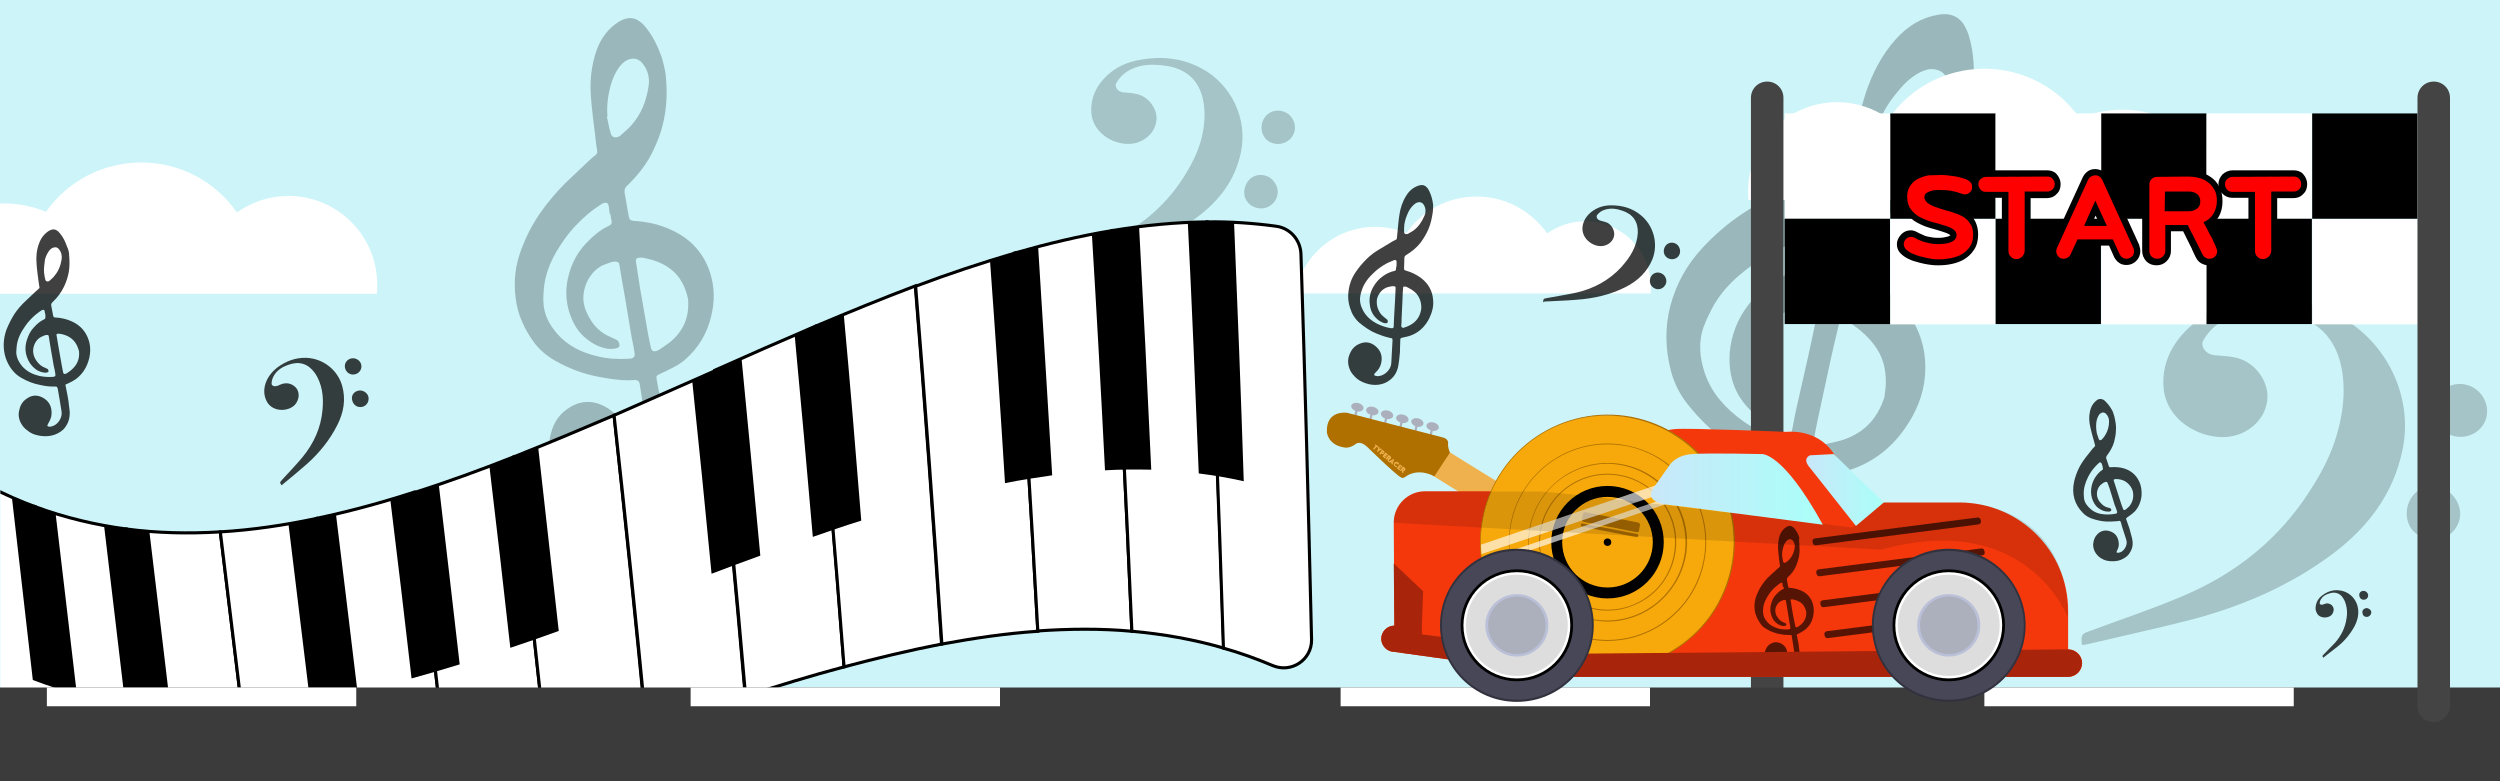 <?xml version="1.0" encoding="utf-8"?>
<!-- Generator: Adobe Illustrator 25.0.1, SVG Export Plug-In . SVG Version: 6.00 Build 0)  -->
<svg version="1.1" id="Layer_1" xmlns="http://www.w3.org/2000/svg" xmlns:xlink="http://www.w3.org/1999/xlink" x="0px" y="0px"
	 viewBox="0 0 800 250" style="enable-background:new 0 0 800 250;" xml:space="preserve">
<style type="text/css">
	.st0{fill:#CDF5F9;}
	.st1{opacity:0.2;}
	.st2{opacity:0.25;}
	.st3{fill:#FFFFFF;}
	.st4{opacity:0.75;}
	.st5{fill:#444444;}
	.st6{clip-path:url(#SVGID_2_);}
	.st7{fill:#FFFFFF;stroke:#000000;stroke-miterlimit:10;}
	.st8{fill:#3B3B3B;}
	.st9{fill:#FF0000;}
	.st10{fill:#ACAFBC;}
	.st11{fill:#EFB14D;}
	.st12{fill:#AF7000;}
	.st13{display:none;fill:#FF6661;}
	.st14{fill:#F4380C;}
	.st15{fill:#F7A90B;}
	.st16{fill:#A86B00;}
	.st17{opacity:0.64;fill:#FFFFFF;enable-background:new    ;}
	.st18{opacity:0.65;}
	.st19{display:none;fill:#0D6805;}
	.st20{fill:#A8240B;}
	.st21{opacity:0.12;enable-background:new    ;}
	.st22{fill:#32323F;}
	.st23{fill:#474757;}
	.st24{fill:#DDDDDD;}
	.st25{fill:#BAC0D8;}
	.st26{fill:url(#SVGID_3_);}
	.st27{fill:url(#SVGID_4_);}
</style>
<g id="Layer_1_2_">
	<g id="Layer_1_1_">
		<rect class="st0" width="800" height="250"/>
	</g>
	<g class="st1">
		<g>
			<path d="M333,87.8c-0.2-2.2-0.2-2.2,1.8-2.9c6.2-2.3,12.5-4.4,18.6-7c10.5-4.5,19.1-11.4,25.3-21.1c2.3-3.6,4.3-7.4,5.5-11.5
				c1.1-3.9,1.6-8,1-12.1c-1-7.1-5.3-11.3-12.5-12.2c-3.8-0.5-7.5-0.5-11,1.3c-2,1-3.5,2.5-4.6,4.5c-0.2,0.4,0,1.1,0.2,1.5
				c0.5,0.8,1.3,1.2,2.4,1.3c1.6,0.1,3.3,0.2,4.8,0.7c3.3,1.1,5.6,4.4,5.6,7.6c-0.1,3.4-2.3,6.3-5.8,7.6c-5.7,2.1-14.7-1.9-15.1-9.7
				c-0.2-4.5,1.6-8.3,4.8-11.4c3.1-3,6.8-4.6,11-5.3c6.9-1.2,13.5-0.5,19.7,2.9c9.5,5.2,14.6,16.2,12.4,26.7
				c-1.8,8.8-6.9,15.5-14,20.8c-8.7,6.5-18.5,10.7-28.9,13.4c-6.9,1.8-13.8,3.3-20.8,4.9C333.4,87.7,333.3,87.7,333,87.8z"/>
			<path d="M404.9,56.2c2.7,0.7,4.6,3.9,3.8,6.5c-0.8,2.9-3.7,4.6-6.6,3.8c-3-0.8-4.6-3.6-3.7-6.6C399.3,56.9,402,55.4,404.9,56.2z"
				/>
			<path d="M410.4,35.6c2.8,0.7,4.6,3.8,3.8,6.6c-0.8,2.8-3.7,4.4-6.6,3.7s-4.5-3.6-3.7-6.6C404.7,36.4,407.5,34.8,410.4,35.6z"/>
		</g>
	</g>
	<g class="st1">
		<g>
			<path d="M666.2,206.4c-0.3-3.5-0.2-3.5,2.9-4.6c9.9-3.7,19.9-7,29.7-11.2c16.7-7.1,30.5-18.1,40.4-33.6
				c3.7-5.7,6.9-11.8,8.7-18.3c1.8-6.3,2.6-12.7,1.7-19.2c-1.6-11.4-8.4-18-19.9-19.5c-6-0.8-11.9-0.7-17.5,2.1
				c-3.1,1.6-5.6,4-7.3,7.1c-0.3,0.6-0.1,1.8,0.3,2.4c0.8,1.3,2.2,2,3.8,2.1c2.6,0.2,5.3,0.3,7.7,1.1c5.3,1.8,8.9,7.1,8.9,12.1
				c-0.1,5.4-3.7,10.1-9.2,12.1c-9.1,3.3-23.5-3.1-24.1-15.5c-0.4-7.1,2.6-13.3,7.7-18.2c4.9-4.7,10.9-7.4,17.5-8.5
				c11-1.9,21.6-0.8,31.5,4.6c15.1,8.4,23.3,25.9,19.8,42.6c-2.9,14-11,24.7-22.3,33.2c-13.9,10.4-29.5,17-46.1,21.3
				c-11,2.8-22.1,5.2-33.1,7.8C666.8,206.3,666.5,206.3,666.2,206.4z"/>
			<path d="M780.9,156c4.3,1.2,7.3,6.2,6.1,10.4c-1.3,4.7-5.9,7.3-10.5,6c-4.9-1.3-7.3-5.7-6-10.6
				C771.8,157.1,776.1,154.7,780.9,156z"/>
			<path d="M789.5,123.2c4.5,1.2,7.3,6.1,6.1,10.5s-5.9,7-10.5,5.8s-7.1-5.7-5.9-10.5C780.4,124.5,784.9,121.9,789.5,123.2z"/>
		</g>
	</g>
	<g class="st2">
		<g>
			<path d="M213,23.8c0.5,5,0.4,9.1-0.3,13.1c-0.6,3.7-1.8,7.3-3.4,10.7c-2,4.5-5,8.3-8.5,11.7c-0.8,0.7-1.1,1.5-0.9,2.6
				c0.5,2.4,0.8,4.9,1.3,7.3c0.2,1.1,0.6,1.4,1.7,1.5c4.3,0.2,8.4,1.2,12.2,3c6,2.8,10.2,7.4,12.2,13.8c1.4,4.5,1.4,9,0.3,13.6
				c-1.3,5.6-4.1,10.3-8.5,14.1c-1.9,1.6-4.2,2.7-6.5,3.8c-0.6,0.3-1.2,0.5-1.7,0.8c-0.8,0.4-0.9,0.5-0.8,1.4c0.4,2.4,0.9,4.7,1.3,7
				c0.3,1.4,0.5,2.7,0.7,4.1c0.3,2.6,0.7,5.1,0.9,7.7c0.3,4.4-0.7,8.4-3.4,12c-1.9,2.6-4.5,4.3-7.5,5.4c-3.3,1.2-6.6,1.4-10.1,1
				c-2.9-0.4-5.7-1.2-8.2-2.7c-1.7-1.1-3.3-2.3-4.6-3.9c-2.7-3.5-4.1-7.4-3.2-11.8c0.7-3.7,2.3-6.9,5.5-9.1c3.8-2.7,7.8-3,11.9-0.9
				c4.9,2.6,6.9,6.7,6.7,12.1c-0.1,2.5-1.1,4.8-2.4,6.9c-0.3,0.4-0.5,0.9-0.6,1.3c-0.2,0.6,0.1,0.9,0.6,1c1.2,0.3,2.4-0.1,3.5-0.5
				c3.7-1.5,7-6.2,6.3-10.6c-0.4-2.8-0.9-5.7-1.4-8.5c-0.4-2.7-0.9-5.5-1.3-8.2c0-0.2-0.1-0.5-0.1-0.7c-0.2-0.8-0.6-1.2-1.5-1.2
				c-0.7,0-1.3,0.1-2,0.1c-3.2,0-6.4-0.5-9.5-1.1c-5-0.9-9.7-2.7-14.1-5.2c-2.6-1.5-4.9-3.4-6.7-5.8c-3.1-4.3-5.3-9-5.9-14.3
				c-0.7-5.4-0.1-10.6,1.9-15.7c1.5-4,3.4-7.7,5.8-11.2c2.4-3.5,5.2-6.8,8.2-9.8c2.6-2.5,5.2-4.9,7.8-7.4c0.6-0.6,1.3-1.1,1.9-1.6
				c0.4-0.3,0.6-0.8,0.5-1.3c-0.2-1.5-0.5-3.1-0.6-4.6c-0.5-4.2-1.1-8.4-1.4-12.6c-0.4-5.1,0.1-10.1,1.8-15c1.4-3.9,3.7-7,7.2-9.2
				c1.9-1.1,3.9-1.6,5.9-0.5c1,0.6,1.9,1.4,2.6,2.3c2.3,2.8,3.9,6.1,5.1,9.5C212.3,20.1,212.8,22.4,213,23.8z M195.3,68.4
				c-0.1,0-0.1,0-0.2,0c-0.1-0.8-0.2-1.6-0.3-2.4c-0.2-1-0.6-1.3-1.6-1c-0.2,0.1-0.5,0.1-0.7,0.3c-1.5,1-3,2-4.4,3.2
				c-2.9,2.5-5.5,5.2-7.7,8.4c-3.4,4.8-6,10-6.4,16c-0.1,1.3-0.2,2.5-0.1,3.8c0.1,3.9,1.9,7.2,4.4,10.1c3.4,3.9,7.8,6,12.8,7.2
				c3.3,0.8,6.6,1,10,0.8c1.8-0.1,2.2-0.5,1.9-2.3c-0.3-2-0.8-3.9-1.1-5.9c-0.7-4-1.3-8-2-12c-0.6-3.3-1.2-6.6-1.7-9.9
				c-0.1-0.5-0.3-0.8-0.7-0.9c-0.3-0.1-0.6-0.1-0.9-0.1c-1.2,0.1-2.3,0.7-3.5,1.1c-4.3,1.9-6.7,7-6.4,11.3c0.2,2.2,1,4.2,2.2,6.1
				c1.3,2.2,3.1,3.9,5.3,5.1c1,0.5,2,0.9,3,1.4c0.7,0.3,1.2,1.4,1,2.1c-0.1,0.2-0.3,0.4-0.5,0.5c-1.1,0.4-2.2,0.4-3.3,0.3
				c-2.4-0.4-4.6-1.5-6.5-3c-2.9-2.2-4.6-5.2-5.7-8.6c-1.3-4.1-1.3-8.2-0.1-12.4c1-3.6,2.7-6.8,5.3-9.6c2.2-2.3,4.5-4.4,7.4-5.7
				c0.8-0.4,1-0.7,0.9-1.6C195.5,69.9,195.4,69.1,195.3,68.4z M220.2,95.9c-0.1-0.5-0.3-1.5-0.6-2.4c-1-3.1-2.7-5.8-5.4-7.7
				c-2.5-1.8-5.3-2.7-8.3-3.3c-0.5-0.1-1.1-0.1-1.6,0c-0.7,0.1-0.9,0.5-0.8,1.2c0.4,2.8,0.9,5.6,1.3,8.4c0.8,4.8,1.7,9.5,2.5,14.3
				c0.3,1.6,0.6,3.3,1,4.9c0.2,1,0.9,1.3,1.8,1c0.2-0.1,0.5-0.2,0.7-0.3c1.2-0.8,2.4-1.6,3.6-2.5C218.6,106,220.6,101.7,220.2,95.9z
				 M194.4,37.3c-0.1,0-0.1,0-0.2,0c0.4,1.8,0.7,3.6,1.2,5.3c0.3,1.3,1.4,1.7,2.6,1.1c0.2-0.1,0.5-0.2,0.6-0.4
				c1.2-1.1,2.5-2.1,3.6-3.4c3-3.4,4.6-7.6,5.3-12c0.5-2.8-0.1-5.4-1.9-7.6c-1-1.3-2.4-1.8-4-1.4c-1.2,0.3-2.1,1-2.9,1.9
				c-1.7,2-2.7,4.4-3.4,6.9C194.5,30.9,194.1,34.1,194.4,37.3z"/>
		</g>
	</g>
	<g class="st2">
		<g>
			<path d="M630.4,33.9c-1.9,6.4-4.1,11.5-7,16.1c-2.7,4.3-5.9,8.1-9.6,11.6c-4.8,4.6-10.4,7.8-16.5,10.2c-1.3,0.5-2.1,1.3-2.4,2.7
				c-0.6,3.3-1.4,6.5-2.1,9.8c-0.3,1.5,0.1,2.1,1.4,2.7c5.2,2.4,9.8,5.7,13.6,9.9c6.1,6.6,8.9,14.4,8.2,23.3
				c-0.5,6.3-2.9,11.9-6.5,17c-4.4,6.3-10.3,10.8-17.6,13.2c-3.2,1-6.6,1.3-10,1.5c-0.9,0.1-1.7,0.1-2.6,0.1c-1.2,0-1.4,0.2-1.6,1.3
				c-0.6,3.1-1.2,6.3-1.9,9.4c-0.4,1.8-0.7,3.6-1.2,5.4c-0.9,3.3-1.7,6.7-2.8,10c-1.8,5.6-5.1,10.1-10.2,13.2
				c-3.7,2.2-7.8,3-12.1,2.9c-4.7-0.1-9-1.6-13-3.9c-3.5-1.9-6.5-4.3-8.9-7.6c-1.6-2.2-3-4.6-3.7-7.2c-1.6-5.7-1.4-11.2,1.9-16.3
				c2.7-4.2,6.4-7.4,11.4-8.6c6-1.4,11.2,0.1,15.2,4.9c4.8,5.6,5.1,11.8,2.2,18.4c-1.4,3.1-3.7,5.4-6.5,7.3
				c-0.5,0.4-1.1,0.8-1.5,1.3c-0.5,0.6-0.4,1.1,0.3,1.6c1.4,1,3,1.1,4.6,1.1c5.4,0.1,11.8-4.2,13.2-10c0.9-3.7,1.7-7.5,2.5-11.3
				c0.8-3.6,1.6-7.2,2.5-10.8c0.1-0.3,0.1-0.6,0.2-1c0.2-1.1-0.1-1.8-1.2-2.2c-0.8-0.3-1.7-0.6-2.5-0.9c-4-1.7-7.7-3.8-11.3-6.1
				c-5.8-3.6-10.7-8.3-14.9-13.6c-2.5-3.2-4.3-6.7-5.3-10.6c-1.8-6.9-2-13.8-0.2-20.8c1.9-7.1,5.3-13.2,10.3-18.6
				c3.9-4.2,8.2-7.9,12.9-11c4.8-3.2,9.8-5.8,15.2-8c4.5-1.8,9-3.5,13.5-5.2c1.1-0.4,2.2-0.7,3.2-1.1c0.7-0.2,1.1-0.7,1.3-1.4
				c0.5-2,1-4.1,1.5-6.1c1.5-5.5,2.8-10.9,4.5-16.3c2.1-6.5,5.2-12.6,9.8-17.7c3.7-4.1,8.1-6.9,13.6-7.8c2.9-0.5,5.6,0,7.6,2.4
				c0.9,1.2,1.6,2.7,2.1,4.2c1.4,4.7,1.8,9.5,1.6,14.4C631.5,29,630.9,32,630.4,33.9z M586,80.3c-0.1,0-0.2,0-0.3-0.1
				c0.3-1,0.6-2.1,0.9-3.2c0.3-1.3-0.1-1.9-1.5-2.1c-0.3,0-0.7-0.1-1,0c-2.4,0.6-4.7,1-7,1.7c-4.9,1.6-9.5,3.7-13.8,6.5
				c-6.6,4.3-12.5,9.4-16,16.7c-0.8,1.5-1.5,3.1-2.1,4.7c-1.8,5-1.3,9.9,0.3,14.8c2.2,6.6,6.7,11.4,12.2,15.4c3.7,2.6,7.7,4.6,12,6
				c2.3,0.7,3,0.5,3.5-1.9c0.6-2.6,1-5.3,1.6-7.9c1.2-5.3,2.4-10.6,3.6-15.9c1-4.4,1.9-8.8,2.8-13.2c0.1-0.6,0-1.1-0.5-1.5
				c-0.3-0.3-0.7-0.4-1.1-0.6c-1.6-0.5-3.2-0.4-4.9-0.3c-6.3,0.1-11.9,5.3-13.6,10.8c-0.9,2.8-0.9,5.7-0.4,8.7c0.6,3.3,1.9,6.4,4,9
				c0.9,1.1,2,2.2,3,3.3c0.7,0.8,0.8,2.3,0.2,3.1c-0.2,0.2-0.6,0.4-0.8,0.4c-1.5-0.1-2.9-0.5-4.2-1.3c-2.8-1.7-4.9-4.2-6.6-7
				c-2.4-4.2-3.1-8.8-2.8-13.5c0.5-5.7,2.5-10.9,6.1-15.5c3.1-4,6.8-7.1,11.4-9.2c3.9-1.8,7.8-3.2,12.1-3.4c1.2,0,1.6-0.4,2-1.6
				C585.4,82.3,585.7,81.3,586,80.3z M603,127.1c0.1-0.8,0.3-2,0.4-3.2c0.3-4.4-0.4-8.6-2.8-12.3c-2.2-3.4-5.2-6-8.6-8.3
				c-0.6-0.4-1.3-0.6-2-0.7c-0.9-0.2-1.3,0.2-1.5,1c-0.9,3.7-1.8,7.4-2.6,11.1c-1.4,6.3-2.7,12.7-4.1,19c-0.5,2.2-0.9,4.4-1.3,6.6
				c-0.2,1.3,0.5,2.1,1.8,2.1c0.3,0,0.7,0,1-0.1c1.9-0.4,3.8-0.8,5.7-1.3C595.9,138.9,600.6,134.6,603,127.1z M600.6,41.2
				c-0.1,0-0.1,0-0.2,0c-0.4,2.4-0.9,4.8-1.2,7.2c-0.2,1.7,0.9,2.8,2.7,2.7c0.3,0,0.7,0,1-0.2c2.1-0.8,4.2-1.4,6.2-2.4
				c5.5-2.8,9.5-7.1,12.7-12.2c2-3.2,2.6-6.7,1.5-10.4c-0.6-2.1-2-3.4-4.2-3.7c-1.6-0.3-3.1,0.2-4.6,0.9c-3.2,1.6-5.6,4.1-7.8,6.9
				C603.9,33.4,601.8,37.1,600.6,41.2z"/>
		</g>
	</g>
	<g id="Layer_3">
		<g>
			<path class="st3" d="M713.8,64c-3-16.5-17.4-28.9-34.7-28.9c-4.8,0-9.4,1-13.6,2.7C658.7,28.2,647.6,22,635,22
				c-12.7,0-23.9,6.3-30.6,16c-4.7-3.3-10.3-5.3-16.5-5.3c-15.7,0-28.5,12.7-28.5,28.5c0,0.9,0,1.9,0.1,2.8H713.8z"/>
		</g>
		<g>
			<path class="st3" d="M414.4,94c2.2-12.1,12.8-21.4,25.6-21.4c3.6,0,7,0.7,10,2c5-7.1,13.2-11.7,22.5-11.7
				c9.4,0,17.6,4.7,22.6,11.8c3.4-2.4,7.6-3.9,12.2-3.9c11.6,0,21,9.4,21,21c0,0.7,0,1.4-0.1,2.1H414.4V94z"/>
		</g>
		<g>
			<path class="st3" d="M92.3,62.7c-6.2,0-11.8,2-16.5,5.3c-6.7-9.7-17.9-16-30.6-16c-12.6,0-23.7,6.2-30.5,15.8
				c-4.2-1.8-8.8-2.7-13.6-2.7c-0.4,0-0.7,0-1.1,0V94h120.6c0.1-0.9,0.1-1.9,0.1-2.8C120.8,75.5,108,62.7,92.3,62.7z"/>
		</g>
	</g>
	<g>
		<g class="st4">
			<g>
				<path d="M90.1,155.3c-0.6-0.9-0.6-0.9,0.1-1.7c2.2-2.4,4.5-4.8,6.6-7.3c3.6-4.4,5.9-9.4,6.4-15.1c0.2-2.1,0.2-4.2-0.2-6.3
					c-0.4-2-1.1-3.9-2.3-5.6c-2.1-2.9-4.9-3.8-8.3-2.6c-1.8,0.6-3.4,1.5-4.5,3.1c-0.6,0.9-1,1.9-1,3c0,0.2,0.2,0.5,0.4,0.6
					c0.4,0.3,0.9,0.2,1.4,0.1c0.7-0.3,1.5-0.7,2.3-0.8c1.7-0.3,3.5,0.7,4.2,2.1c0.7,1.5,0.4,3.3-0.8,4.7c-2,2.2-6.9,2.5-8.9-0.8
					c-1.1-1.9-1.2-4-0.5-6.1c0.7-2,2-3.6,3.6-4.9c2.8-2.1,5.9-3.3,9.4-3.2c5.4,0.2,10.1,3.9,11.5,9c1.2,4.3,0.5,8.4-1.5,12.4
					c-2.4,4.8-5.7,8.9-9.7,12.5C95.7,150.7,92.9,153,90.1,155.3C90.3,155.2,90.2,155.2,90.1,155.3z"/>
				<path d="M114.7,125c1.4-0.3,2.9,0.7,3.2,2c0.3,1.5-0.6,2.9-2,3.2c-1.5,0.3-2.8-0.5-3.2-2.1C112.3,126.6,113.2,125.3,114.7,125z"
					/>
				<path d="M112.4,114.7c1.4-0.3,2.9,0.6,3.2,2c0.3,1.4-0.6,2.8-2.1,3.1c-1.4,0.3-2.8-0.6-3.1-2.1C110.1,116.3,111,115,112.4,114.7
					z"/>
			</g>
		</g>
		<g class="st4">
			<g>
				<path d="M493.8,96.7c0.1-1.1,0.1-1.1,1.1-1.3c3.2-0.6,6.5-1.1,9.7-1.8c5.5-1.3,10.3-3.9,14.2-8.1c1.4-1.6,2.7-3.2,3.7-5.2
					c0.9-1.8,1.5-3.8,1.6-5.8c0.1-3.6-1.6-6-5-7.1c-1.8-0.6-3.6-0.9-5.5-0.3c-1.1,0.3-1.9,0.9-2.6,1.8c-0.1,0.2-0.1,0.5,0,0.8
					c0.2,0.5,0.6,0.7,1.1,0.9c0.8,0.2,1.6,0.4,2.3,0.7c1.5,0.8,2.4,2.7,2.1,4.2c-0.3,1.6-1.7,2.9-3.5,3.2c-3,0.5-7-2.2-6.6-6.1
					c0.3-2.2,1.5-3.9,3.4-5.2c1.8-1.2,3.7-1.7,5.8-1.7c3.5,0,6.7,0.9,9.4,3.1c4.2,3.4,5.7,9.2,3.8,14.1c-1.7,4.1-4.7,7-8.7,9
					c-4.8,2.4-10,3.6-15.3,4c-3.5,0.3-7.1,0.4-10.6,0.6C494,96.7,493.9,96.7,493.8,96.7z"/>
				<path d="M531.7,87.5c1.3,0.6,1.9,2.3,1.3,3.5c-0.7,1.4-2.2,1.9-3.5,1.3c-1.4-0.7-1.9-2.1-1.3-3.6
					C528.8,87.4,530.3,86.8,531.7,87.5z"/>
				<path d="M536.1,77.9c1.3,0.6,1.9,2.3,1.3,3.6c-0.6,1.3-2.2,1.8-3.5,1.2c-1.3-0.6-1.9-2.1-1.2-3.6
					C533.3,77.8,534.8,77.3,536.1,77.9z"/>
			</g>
		</g>
		<g class="st4">
			<g>
				<path d="M743.4,210.4c-0.3-0.5-0.3-0.5,0.1-0.9c1.2-1.3,2.5-2.5,3.7-3.8c2-2.3,3.3-4.9,3.7-7.9c0.2-1.1,0.2-2.3,0-3.4
					c-0.2-1.1-0.5-2.1-1.1-3c-1-1.6-2.6-2.1-4.4-1.5c-1,0.3-1.9,0.7-2.5,1.6c-0.4,0.5-0.6,1-0.6,1.6c0,0.1,0.1,0.3,0.2,0.3
					c0.2,0.1,0.5,0.1,0.7,0.1c0.4-0.1,0.8-0.3,1.2-0.4c0.9-0.1,1.9,0.4,2.2,1.2c0.4,0.8,0.1,1.8-0.5,2.5c-1.1,1.1-3.8,1.2-4.7-0.6
					c-0.6-1.1-0.5-2.2-0.1-3.3s1.1-1.9,2-2.5c1.5-1.1,3.2-1.7,5.1-1.5c2.9,0.2,5.3,2.3,6,5c0.6,2.3,0.1,4.5-1,6.6
					c-1.4,2.5-3.2,4.7-5.5,6.5c-1.5,1.2-3,2.3-4.5,3.5C743.4,210.3,743.4,210.3,743.4,210.4z"/>
				<path d="M757.1,194.6c0.7-0.1,1.5,0.4,1.7,1.1c0.1,0.8-0.4,1.5-1.2,1.7c-0.8,0.1-1.5-0.3-1.6-1.2
					C755.8,195.4,756.3,194.8,757.1,194.6z"/>
				<path d="M756.1,189.1c0.8-0.1,1.5,0.4,1.7,1.2c0.1,0.8-0.4,1.5-1.2,1.6s-1.5-0.4-1.6-1.2C754.8,189.9,755.3,189.2,756.1,189.1z"
					/>
			</g>
		</g>
		<g class="st4">
			<g>
				<path d="M22.1,81.4c0.2,2.2,0.2,3.9-0.1,5.7c-0.3,1.6-0.8,3.1-1.5,4.6c-0.9,1.9-2.2,3.6-3.7,5c-0.3,0.3-0.5,0.6-0.4,1.1
					c0.2,1.1,0.4,2.1,0.6,3.2c0.1,0.5,0.3,0.6,0.8,0.6c1.8,0.1,3.6,0.5,5.3,1.3c2.6,1.2,4.4,3.2,5.3,6c0.6,1.9,0.6,3.9,0.1,5.9
					c-0.6,2.4-1.8,4.5-3.7,6.1c-0.8,0.7-1.8,1.2-2.8,1.7c-0.2,0.1-0.5,0.2-0.7,0.3c-0.4,0.2-0.4,0.2-0.3,0.6c0.2,1,0.4,2,0.6,3
					c0.1,0.6,0.2,1.2,0.3,1.8c0.1,1.1,0.3,2.2,0.4,3.3c0.1,1.9-0.3,3.6-1.5,5.2c-0.8,1.1-2,1.8-3.3,2.3c-1.4,0.5-2.9,0.6-4.4,0.4
					c-1.3-0.2-2.5-0.5-3.6-1.2c-0.7-0.5-1.4-1-2-1.7c-1.2-1.5-1.8-3.2-1.4-5.1c0.3-1.6,1-3,2.4-3.9c1.6-1.2,3.4-1.3,5.1-0.4
					c2.1,1.1,3,2.9,2.9,5.2c0,1.1-0.5,2.1-1,3c-0.1,0.2-0.2,0.4-0.3,0.6c-0.1,0.3,0,0.4,0.3,0.5c0.5,0.1,1,0,1.5-0.2
					c1.6-0.6,3-2.7,2.7-4.6c-0.2-1.2-0.4-2.4-0.6-3.7c-0.2-1.2-0.4-2.4-0.6-3.5c0-0.1,0-0.2-0.1-0.3c-0.1-0.4-0.3-0.5-0.6-0.5
					c-0.3,0-0.6,0-0.8,0c-1.4,0-2.8-0.2-4.1-0.5c-2.2-0.4-4.2-1.2-6.1-2.3c-1.1-0.6-2.1-1.5-2.9-2.5c-1.4-1.8-2.3-3.9-2.6-6.2
					c-0.3-2.3,0-4.6,0.8-6.8c0.7-1.7,1.5-3.3,2.5-4.9c1-1.5,2.2-2.9,3.6-4.2c1.1-1.1,2.3-2.1,3.4-3.2c0.3-0.3,0.6-0.5,0.8-0.7
					s0.3-0.3,0.2-0.6c-0.1-0.7-0.2-1.3-0.3-2c-0.2-1.8-0.5-3.6-0.6-5.4c-0.2-2.2,0-4.4,0.8-6.5c0.6-1.7,1.6-3,3.1-4
					c0.8-0.5,1.7-0.7,2.5-0.2c0.4,0.2,0.8,0.6,1.1,1c1,1.2,1.7,2.6,2.2,4.1C21.9,79.8,22.1,80.8,22.1,81.4z M14.5,100.6
					C14.5,100.6,14.4,100.6,14.5,100.6c-0.1-0.3-0.2-0.7-0.2-1c-0.1-0.4-0.3-0.6-0.7-0.4c-0.1,0-0.2,0.1-0.3,0.1
					c-0.6,0.4-1.3,0.9-1.9,1.4c-1.3,1.1-2.4,2.3-3.3,3.6c-1.5,2.1-2.6,4.3-2.8,6.9c0,0.5-0.1,1.1-0.1,1.6c0.1,1.7,0.8,3.1,1.9,4.4
					c1.5,1.7,3.4,2.6,5.5,3.1c1.4,0.3,2.9,0.4,4.3,0.3c0.8-0.1,0.9-0.2,0.8-1c-0.1-0.9-0.3-1.7-0.5-2.5c-0.3-1.7-0.6-3.5-0.9-5.2
					c-0.2-1.4-0.5-2.8-0.7-4.3c0-0.2-0.1-0.3-0.3-0.4c-0.1,0-0.3,0-0.4,0c-0.5,0-1,0.3-1.5,0.5c-1.9,0.8-2.9,3-2.8,4.9
					c0.1,1,0.4,1.8,0.9,2.6c0.6,0.9,1.3,1.7,2.3,2.2c0.4,0.2,0.9,0.4,1.3,0.6c0.3,0.1,0.5,0.6,0.4,0.9c0,0.1-0.1,0.2-0.2,0.2
					c-0.5,0.2-0.9,0.2-1.4,0.1c-1.1-0.2-2-0.6-2.8-1.3c-1.2-1-2-2.2-2.5-3.7c-0.6-1.8-0.6-3.6,0-5.4c0.5-1.6,1.2-3,2.3-4.1
					c0.9-1,1.9-1.9,3.2-2.5c0.4-0.2,0.4-0.3,0.4-0.7C14.6,101.3,14.5,101,14.5,100.6z M25.3,112.5c-0.1-0.2-0.1-0.6-0.3-1
					c-0.4-1.3-1.2-2.5-2.3-3.3c-1.1-0.8-2.3-1.2-3.6-1.4c-0.2,0-0.5,0-0.7,0c-0.3,0.1-0.4,0.2-0.3,0.5c0.2,1.2,0.4,2.4,0.6,3.6
					c0.4,2.1,0.7,4.1,1.1,6.2c0.1,0.7,0.3,1.4,0.4,2.1c0.1,0.4,0.4,0.6,0.8,0.4c0.1,0,0.2-0.1,0.3-0.1c0.5-0.4,1.1-0.7,1.5-1.1
					C24.6,116.9,25.5,115,25.3,112.5z M14.1,87.2L14.1,87.2c0.1,0.8,0.2,1.6,0.4,2.3c0.1,0.5,0.6,0.7,1.1,0.5c0.1,0,0.2-0.1,0.3-0.2
					c0.5-0.5,1.1-0.9,1.5-1.5c1.3-1.5,2-3.3,2.3-5.2c0.2-1.2,0-2.3-0.8-3.3c-0.4-0.6-1-0.8-1.7-0.6c-0.5,0.1-0.9,0.4-1.3,0.8
					c-0.7,0.9-1.2,1.9-1.5,3C14.2,84.4,14,85.8,14.1,87.2z"/>
			</g>
		</g>
		<g class="st4">
			<g>
				<path d="M458.5,67.8c-0.3,2.1-0.7,3.9-1.4,5.5c-0.6,1.5-1.5,2.9-2.4,4.2c-1.3,1.7-2.9,3-4.7,4.1c-0.4,0.2-0.6,0.5-0.6,1
					c0,1.1-0.1,2.1-0.1,3.2c0,0.5,0.1,0.7,0.6,0.8c1.8,0.5,3.4,1.3,4.9,2.4c2.3,1.8,3.6,4.1,3.8,7c0.2,2-0.3,3.9-1.2,5.8
					c-1.1,2.2-2.7,4-4.9,5.1c-1,0.5-2,0.8-3.1,1c-0.3,0.1-0.5,0.1-0.8,0.2c-0.4,0.1-0.4,0.1-0.5,0.5c0,1-0.1,2.1-0.1,3.1
					c0,0.6,0,1.2-0.1,1.8c-0.1,1.1-0.2,2.2-0.4,3.3c-0.3,1.9-1.1,3.5-2.6,4.7c-1.1,0.9-2.3,1.4-3.7,1.6c-1.5,0.2-2.9,0-4.3-0.5
					c-1.2-0.4-2.3-1-3.2-1.9c-0.6-0.6-1.2-1.3-1.6-2.1c-0.8-1.7-1-3.5-0.2-5.3c0.6-1.5,1.6-2.7,3.2-3.3c1.8-0.8,3.6-0.5,5.1,0.8
					c1.8,1.5,2.3,3.5,1.7,5.7c-0.3,1.1-0.9,1.9-1.7,2.7c-0.2,0.1-0.3,0.3-0.4,0.5s-0.1,0.4,0.2,0.5c0.5,0.2,1,0.2,1.5,0.1
					c1.7-0.3,3.5-2,3.7-3.9c0.1-1.2,0.1-2.5,0.2-3.7s0.1-2.4,0.2-3.6c0-0.1,0-0.2,0-0.3c0-0.4-0.1-0.6-0.5-0.6
					c-0.3-0.1-0.6-0.1-0.8-0.2c-1.4-0.3-2.6-0.8-3.9-1.3c-2-0.8-3.8-2.1-5.5-3.5c-1-0.9-1.7-1.9-2.3-3.1c-0.9-2.1-1.4-4.3-1.1-6.6
					c0.2-2.3,1-4.5,2.3-6.4c1-1.5,2.2-2.9,3.5-4.2c1.3-1.3,2.8-2.4,4.4-3.3c1.3-0.8,2.7-1.6,4-2.4c0.3-0.2,0.7-0.3,1-0.5
					c0.2-0.1,0.3-0.3,0.3-0.5c0.1-0.7,0.1-1.3,0.2-2c0.2-1.8,0.3-3.6,0.6-5.4c0.3-2.2,1-4.3,2.2-6.2c0.9-1.5,2.2-2.6,3.9-3.2
					c0.9-0.3,1.8-0.3,2.5,0.4c0.4,0.3,0.7,0.8,0.9,1.2c0.7,1.4,1.1,2.9,1.3,4.5C458.6,66.2,458.6,67.2,458.5,67.8z M446.9,84.9
					C446.8,84.9,446.8,84.9,446.9,84.9c0-0.4,0-0.7,0-1.1s-0.1-0.6-0.6-0.6c-0.1,0-0.2,0-0.3,0.1c-0.7,0.3-1.5,0.6-2.1,0.9
					c-1.5,0.8-2.8,1.7-4,2.8c-1.9,1.7-3.5,3.7-4.2,6.1c-0.2,0.5-0.3,1.1-0.4,1.6c-0.3,1.7,0.1,3.2,0.9,4.7c1.1,2,2.7,3.3,4.7,4.3
					c1.3,0.6,2.7,1.1,4.1,1.3c0.8,0.1,1,0,1-0.8c0-0.9,0.1-1.7,0.1-2.6c0.1-1.7,0.2-3.5,0.3-5.2c0.1-1.4,0.1-2.9,0.2-4.3
					c0-0.2-0.1-0.4-0.2-0.4c-0.1-0.1-0.3-0.1-0.4-0.1c-0.5-0.1-1,0.1-1.6,0.2c-2,0.4-3.5,2.3-3.8,4.1c-0.1,0.9,0,1.9,0.3,2.8
					c0.4,1,0.9,1.9,1.8,2.6c0.4,0.3,0.7,0.6,1.1,0.9c0.3,0.2,0.4,0.7,0.2,1c0,0.1-0.2,0.2-0.2,0.2c-0.5,0.1-1,0-1.4-0.2
					c-1-0.4-1.8-1.1-2.5-1.9c-1-1.2-1.5-2.6-1.6-4.2c-0.2-1.8,0.2-3.6,1.1-5.2c0.8-1.4,1.8-2.6,3.1-3.5c1.1-0.8,2.3-1.4,3.7-1.7
					c0.4-0.1,0.5-0.2,0.5-0.6C446.8,85.6,446.8,85.3,446.9,84.9z M454.8,98.9c0-0.2,0-0.7,0-1.1c-0.1-1.4-0.6-2.7-1.5-3.8
					c-0.9-1-2-1.6-3.2-2.2c-0.2-0.1-0.4-0.1-0.7-0.1c-0.3,0-0.4,0.1-0.4,0.4c-0.1,1.2-0.2,2.4-0.2,3.7c-0.1,2.1-0.2,4.2-0.3,6.3
					c0,0.7,0,1.4-0.1,2.2c0,0.4,0.3,0.6,0.7,0.6c0.1,0,0.2,0,0.3-0.1c0.6-0.2,1.2-0.4,1.7-0.7C453.1,103.1,454.4,101.4,454.8,98.9z
					 M449.4,71.8L449.4,71.8c-0.1,0.8-0.1,1.6-0.1,2.4c0,0.6,0.4,0.8,1,0.7c0.1,0,0.2,0,0.3-0.1c0.6-0.4,1.3-0.7,1.8-1.1
					c1.6-1.2,2.6-2.8,3.4-4.6c0.5-1.1,0.5-2.3-0.1-3.4c-0.3-0.6-0.8-1-1.5-1c-0.5,0-1,0.2-1.4,0.5c-0.9,0.7-1.6,1.6-2.1,2.6
					C450.1,69.1,449.6,70.4,449.4,71.8z"/>
			</g>
		</g>
		<g class="st4">
			<g>
				<path d="M676.6,133.3c0.4,1.7,0.6,3,0.5,4.4c0,1.3-0.3,2.5-0.6,3.8c-0.5,1.6-1.3,3-2.3,4.3c-0.2,0.3-0.3,0.6-0.2,0.9
					c0.3,0.8,0.5,1.6,0.8,2.4c0.1,0.4,0.3,0.4,0.7,0.4c1.4-0.1,2.9,0,4.2,0.4c2.2,0.7,3.8,2,4.8,4.1c0.7,1.4,0.9,3,0.8,4.6
					c-0.2,1.9-0.9,3.7-2.2,5.1c-0.6,0.6-1.3,1.1-2,1.6c-0.2,0.1-0.4,0.2-0.5,0.4c-0.3,0.2-0.3,0.2-0.2,0.5c0.3,0.8,0.5,1.5,0.8,2.3
					c0.2,0.4,0.3,0.9,0.4,1.3c0.2,0.8,0.5,1.7,0.7,2.6c0.3,1.5,0.2,2.9-0.6,4.2c-0.5,1-1.3,1.7-2.3,2.2c-1,0.6-2.2,0.8-3.3,0.8
					c-1,0-2-0.1-2.9-0.5c-0.6-0.3-1.2-0.6-1.7-1.1c-1.1-1-1.7-2.3-1.7-3.8c0.1-1.3,0.5-2.4,1.4-3.3c1.1-1.1,2.5-1.4,4-0.9
					c1.8,0.6,2.6,1.9,2.8,3.7c0.1,0.9-0.1,1.7-0.5,2.4c-0.1,0.2-0.1,0.3-0.2,0.5c0,0.2,0.1,0.3,0.3,0.3c0.4,0,0.8-0.1,1.2-0.3
					c1.2-0.7,2.1-2.4,1.6-3.9c-0.3-0.9-0.6-1.9-0.9-2.8c-0.3-0.9-0.6-1.8-0.8-2.7c0-0.1-0.1-0.2-0.1-0.2c-0.1-0.3-0.3-0.4-0.6-0.3
					c-0.2,0-0.4,0.1-0.7,0.1c-1.1,0.1-2.2,0.1-3.3,0.1c-1.7-0.1-3.4-0.5-5-1.1c-0.9-0.4-1.8-0.9-2.5-1.7c-1.3-1.3-2.2-2.8-2.7-4.5
					c-0.5-1.8-0.5-3.6-0.1-5.4c0.3-1.4,0.8-2.8,1.4-4.1c0.6-1.3,1.4-2.5,2.3-3.7c0.8-1,1.5-1.9,2.3-2.9c0.2-0.2,0.4-0.4,0.6-0.6
					c0.1-0.1,0.2-0.3,0.1-0.5c-0.1-0.5-0.3-1-0.4-1.5c-0.4-1.4-0.8-2.8-1.1-4.2c-0.4-1.7-0.5-3.4-0.1-5.1c0.3-1.4,0.9-2.5,2-3.4
					c0.6-0.5,1.2-0.7,2-0.4c0.4,0.1,0.7,0.4,1,0.7c0.9,0.9,1.6,1.9,2.2,3C676.2,132.1,676.5,132.8,676.6,133.3z M672.8,149.1
					C672.8,149.2,672.7,149.2,672.8,149.1c-0.1-0.3-0.2-0.5-0.3-0.8s-0.3-0.4-0.6-0.3c-0.1,0-0.2,0.1-0.2,0.1
					c-0.4,0.4-0.9,0.8-1.3,1.3c-0.9,1-1.6,2-2.2,3.2c-0.9,1.8-1.5,3.7-1.4,5.7c0,0.4,0.1,0.9,0.1,1.3c0.2,1.3,1,2.3,2,3.2
					c1.3,1.2,2.9,1.7,4.6,1.8c1.1,0.1,2.3,0,3.4-0.2c0.6-0.1,0.7-0.3,0.5-0.9c-0.2-0.6-0.4-1.3-0.7-1.9c-0.4-1.3-0.8-2.6-1.2-3.9
					c-0.3-1.1-0.7-2.2-1.1-3.2c0-0.1-0.1-0.2-0.3-0.3c-0.1,0-0.2,0-0.3,0c-0.4,0.1-0.8,0.3-1.1,0.6c-1.4,0.8-1.9,2.7-1.6,4.1
					c0.2,0.7,0.5,1.4,1,1.9c0.6,0.7,1.2,1.2,2,1.5c0.3,0.1,0.7,0.2,1.1,0.3c0.2,0.1,0.5,0.4,0.4,0.7c0,0.1-0.1,0.2-0.1,0.2
					c-0.3,0.2-0.7,0.3-1.1,0.2c-0.8,0-1.6-0.3-2.3-0.7c-1.1-0.6-1.8-1.5-2.3-2.6c-0.6-1.3-0.8-2.7-0.6-4.2c0.2-1.3,0.6-2.4,1.3-3.5
					c0.6-0.9,1.3-1.7,2.2-2.3c0.3-0.2,0.3-0.3,0.2-0.6C672.9,149.7,672.8,149.4,672.8,149.1z M682.5,157.2c-0.1-0.2-0.2-0.5-0.3-0.8
					c-0.5-1-1.2-1.8-2.2-2.4c-0.9-0.5-1.9-0.7-2.9-0.7c-0.2,0-0.4,0-0.5,0.1c-0.2,0.1-0.3,0.2-0.2,0.4c0.3,0.9,0.6,1.8,0.9,2.8
					c0.5,1.6,1,3.1,1.5,4.7c0.2,0.5,0.4,1.1,0.6,1.6c0.1,0.3,0.4,0.4,0.7,0.2c0.1,0,0.1-0.1,0.2-0.1c0.4-0.3,0.7-0.7,1.1-1
					C682.4,160.7,682.9,159.2,682.5,157.2z M671,138.7L671,138.7c0.2,0.6,0.4,1.2,0.6,1.8c0.2,0.4,0.5,0.5,0.9,0.2
					c0.1,0,0.1-0.1,0.2-0.2c0.4-0.4,0.7-0.8,1-1.3c0.8-1.3,1.2-2.8,1.2-4.3c0-1-0.3-1.8-1-2.5c-0.4-0.4-0.9-0.5-1.4-0.3
					c-0.4,0.2-0.7,0.4-0.9,0.8c-0.5,0.8-0.7,1.6-0.8,2.5C670.7,136.6,670.8,137.7,671,138.7z"/>
			</g>
		</g>
	</g>
	<path class="st5" d="M565.5,231.1L565.5,231.1c-2.9,0-5.2-2.3-5.2-5.2V31.3c0-2.9,2.3-5.2,5.2-5.2l0,0c2.9,0,5.2,2.3,5.2,5.2v194.6
		C570.7,228.8,568.4,231.1,565.5,231.1z"/>
	<g>
		<g>
			<defs>
				<rect id="SVGID_1_" x="0.1" y="67.2" width="424.1" height="182.6"/>
			</defs>
			<clipPath id="SVGID_2_">
				<use xlink:href="#SVGID_1_"  style="overflow:visible;"/>
			</clipPath>
			<g class="st6">
				<path class="st7" d="M22.4,258.5c-9.6-2.9-19.1-6.8-28.4-12c-3.5-33-7.1-65.9-10.7-98.7c9.2,6.1,18.5,10.9,28.1,14.4
					C15.1,194,18.8,226.1,22.4,258.5z"/>
				<path class="st7" d="M51.7,264.1c-9.9-0.9-19.7-2.7-29.3-5.6c-3.6-32.4-7.3-64.4-11-96.3c9.5,3.5,19.3,5.8,29.1,7.1
					C44.3,200.5,48,232.1,51.7,264.1z"/>
				<path class="st7" d="M81.8,264.4c-10.1,0.7-20.2,0.6-30.1-0.3c-3.7-32-7.4-63.6-11.2-94.8c9.9,1.3,19.9,1.5,30,0.9
					C74.3,201.1,78.1,232.5,81.8,264.4z"/>
				<path class="st7" d="M112.5,260.4c-10.3,1.9-20.6,3.3-30.7,4c-3.7-31.9-7.5-63.3-11.3-94.2c10.1-0.6,20.4-2.1,30.8-4.3
					C105.1,196.8,108.9,228.3,112.5,260.4z"/>
				<path class="st7" d="M143.7,253.2c-10.5,2.8-20.9,5.3-31.2,7.2c-3.7-32.1-7.4-63.6-11.3-94.5c10.4-2.2,20.8-5,31.3-8.4
					C136.4,188.7,140.1,220.5,143.7,253.2z"/>
				<path class="st7" d="M175.2,243.8c-10.5,3.4-21,6.5-31.5,9.4c-3.6-32.6-7.3-64.4-11.1-95.6c10.5-3.3,21.1-7.2,31.8-11.4
					C168.1,177.9,171.7,210.4,175.2,243.8z"/>
				<path class="st7" d="M206.8,233.4c-10.6,3.5-21.1,7.1-31.6,10.4c-3.5-33.4-7.1-65.9-10.8-97.6c10.6-4.2,21.3-8.7,32.1-13.3
					C200,165.4,203.5,198.9,206.8,233.4z"/>
				<path class="st7" d="M238.5,222.9c-10.5,3.4-21.1,6.9-31.6,10.5c-3.3-34.5-6.8-68-10.4-100.5c10.7-4.7,21.5-9.5,32.2-14.2
					C232.1,152.3,235.4,187,238.5,222.9z"/>
				<path class="st7" d="M270.1,213.4c-10.5,2.8-21,6-31.5,9.4c-3.1-35.9-6.4-70.6-9.9-104.3c10.7-4.8,21.5-9.5,32.2-14.1
					C264.2,139.6,267.3,175.9,270.1,213.4z"/>
				<path class="st7" d="M301.3,206.1c-10.3,2-20.7,4.5-31.2,7.3c-2.9-37.6-6-73.9-9.2-109c10.7-4.5,21.4-8.9,32-12.9
					C295.9,128.4,298.7,166.6,301.3,206.1z"/>
				<path class="st7" d="M332.1,202c-10.2,0.7-20.4,2.2-30.7,4.1c-2.6-39.5-5.4-77.7-8.4-114.5c10.6-4,21.2-7.5,31.7-10.6
					C327.3,119.9,329.8,160.2,332.1,202z"/>
				<path class="st7" d="M362.2,202c-9.9-0.9-20-0.8-30.1-0.1c-2.3-41.8-4.8-82.1-7.5-120.9c10.5-3,20.9-5.5,31.2-7.2
					C358.1,115,360.3,157.7,362.2,202z"/>
				<path class="st7" d="M391.6,207.4c-9.6-2.8-19.4-4.5-29.4-5.4c-1.9-44.3-4.1-87.1-6.4-128.2c10.3-1.7,20.5-2.7,30.5-2.8
					C388.3,114.8,390.1,160.2,391.6,207.4z"/>
				<path class="st7" d="M407.3,213c-5.2-2.2-10.5-4.1-15.8-5.6c-1.5-47.2-3.3-92.6-5.2-136.4c7.5-0.1,14.8,0.4,22.1,1.4
					c4.4,0.6,7.7,4.3,7.9,8.8c1.3,39.8,2.4,81,3.4,123.5C419.8,211.1,413.3,215.5,407.3,213z"/>
				<path d="M24.6,222.2c-4.7-1.3-9.4-2.8-14.1-4.6C8.3,198,6,178.5,3.8,159.1c4.6,2,9.3,3.8,14,5.3
					C20.1,183.5,22.3,202.8,24.6,222.2z"/>
				<path d="M54.6,227c-4.9-0.3-9.7-0.8-14.5-1.5c-2.3-19.2-4.5-38.3-6.8-57.3c4.8,0.9,9.6,1.5,14.5,1.9
					C50.1,188.9,52.3,207.9,54.6,227z"/>
				<path d="M114.4,221.4c-5.1,1.1-10.1,2.1-15.2,2.9c-2.3-19.1-4.6-38-6.9-56.7c5-0.9,10.1-1.9,15.2-3.1
					C109.8,183.2,112.1,202.2,114.4,221.4z"/>
				<path d="M147.1,212.6c-5.2,1.6-10.3,3.1-15.4,4.5c-2.2-19.3-4.5-38.4-6.8-57.2c5.1-1.5,10.3-3.2,15.5-4.9
					C142.6,173.9,144.9,193.1,147.1,212.6z"/>
				<path d="M178.8,201.9c-5.2,1.9-10.4,3.7-15.5,5.4c-2.2-19.7-4.4-39.1-6.7-58.2c5.2-2,10.4-4,15.6-6.1
					C174.4,162.4,176.6,182,178.8,201.9z"/>
				<path d="M243.3,177.8c-5.2,1.9-10.4,3.8-15.6,5.8c-2-21-4.1-41.6-6.2-61.8c5.3-2.3,10.5-4.7,15.8-7
					C239.3,135.4,241.3,156.4,243.3,177.8z"/>
				<path d="M275.6,166.6c-5.2,1.6-10.3,3.4-15.5,5.2c-1.9-21.9-3.8-43.4-5.8-64.5c5.2-2.3,10.5-4.5,15.7-6.7
					C272,122.2,273.8,144.1,275.6,166.6z"/>
				<path d="M336.7,152.1c-5,0.7-10.1,1.5-15.1,2.5c-1.5-24.2-3.1-48-4.8-71.2c5.2-1.6,10.3-3.1,15.4-4.4
					C333.7,102.8,335.2,127.2,336.7,152.1z"/>
				<path d="M368.4,150.3c-4.9-0.1-9.8-0.1-14.8,0.2c-1.3-25.8-2.7-51-4.2-75.6c5.1-1,10.1-1.8,15.1-2.4
					C365.9,97.9,367.2,123.8,368.4,150.3z"/>
				<path d="M398,154c-4.8-1.1-9.6-1.9-14.4-2.5c-1.1-27.4-2.2-54.2-3.5-80.3c5-0.2,9.9-0.2,14.8,0C396,98.1,397.1,125.8,398,154z"
					/>
			</g>
		</g>
	</g>
	<g id="Layer_5">
		<rect y="220" class="st8" width="800" height="30"/>
		<rect x="15" y="220" class="st3" width="99" height="6"/>
		<rect x="221" y="220" class="st3" width="99" height="6"/>
		<rect x="429" y="220" class="st3" width="99" height="6"/>
		<rect x="635" y="220" class="st3" width="99" height="6"/>
	</g>
	<g id="Layer_6">
	</g>
	<g>
		<g>
			<rect x="571.1" y="36.3" class="st3" width="33.7" height="33.7"/>
			<rect x="571.1" y="70" width="33.7" height="33.7"/>
			<rect x="604.9" y="70.1" class="st3" width="33.7" height="33.7"/>
			<rect x="604.9" y="36.3" width="33.7" height="33.7"/>
			<rect x="638.6" y="36.3" class="st3" width="33.7" height="33.7"/>
			<rect x="638.6" y="70" width="33.7" height="33.7"/>
			<rect x="672.4" y="70.1" class="st3" width="33.7" height="33.7"/>
			<rect x="672.4" y="36.3" width="33.7" height="33.7"/>
			<rect x="706.1" y="36.3" class="st3" width="33.7" height="33.7"/>
			<rect x="706.1" y="70" width="33.7" height="33.7"/>
			<rect x="739.9" y="70.1" class="st3" width="33.7" height="33.7"/>
			<rect x="739.9" y="36.3" width="33.7" height="33.7"/>
		</g>
		<g>
			<g>
				<g>
					<path class="st9" d="M620.4,84.1c-0.5,0-1.1,0-1.9-0.1c-0.8-0.1-1.6-0.2-2.4-0.4c-0.9-0.2-1.8-0.4-2.6-0.7
						c-0.9-0.3-1.7-0.6-2.5-1s-1.5-0.9-2-1.4c-0.6-0.7-0.9-1.4-0.9-2.3s0.3-1.7,1-2.4c0.7-0.7,1.5-1.1,2.4-1.1
						c0.6,0,1.1,0.1,1.6,0.4c0.6,0.3,1.2,0.6,1.8,0.9c0.6,0.2,1.2,0.4,1.8,0.6s1.2,0.3,1.8,0.4s1.3,0.1,2,0.1c0.4,0,1,0,1.6-0.1
						s1.1-0.2,1.6-0.3c0.5-0.2,0.8-0.4,1.2-0.7c0.1-0.1,0.3-0.3,0.3-0.8c0-0.3-0.1-0.7-0.7-1c-0.7-0.4-1.6-0.8-2.7-1.1
						c-1.1-0.4-2.4-0.7-3.7-1.1c-1.4-0.4-2.8-0.9-4-1.6c-1.3-0.7-2.3-1.6-3.2-2.7c-0.9-1.2-1.4-2.7-1.4-4.6c0-1.6,0.4-3,1.2-4.1
						c0.7-1.1,1.7-1.9,2.9-2.5c1.1-0.6,2.3-1,3.7-1.2c1.3-0.2,2.6-0.3,3.8-0.3c0.6,0,1.3,0,2.1,0.1s1.6,0.2,2.4,0.3
						c0.8,0.1,1.6,0.3,2.3,0.5c0.8,0.2,1.5,0.5,2.1,0.7c0.6,0.3,1.1,0.7,1.5,1.1c0.4,0.5,0.6,1.2,0.6,2c0,0.9-0.3,1.8-1,2.4
						s-1.5,1-2.4,1c-0.4,0-0.8-0.1-1.3-0.3c-1-0.4-2.1-0.7-3.1-0.9s-2.1-0.3-3.2-0.3c-0.4,0-0.9,0-1.5,0c-0.5,0-1.1,0.1-1.6,0.2
						c-0.4,0.1-0.8,0.3-1.1,0.5c-0.1,0.1-0.2,0.2-0.2,0.6c0,0.1,0,0.3,0.2,0.5c0.2,0.3,0.6,0.5,1,0.8c0.4,0.3,1,0.5,1.5,0.7
						c0.6,0.2,1.2,0.4,1.8,0.6s1.1,0.3,1.6,0.5c0.5,0.1,0.9,0.3,1.2,0.3c1,0.3,2,0.7,3,1.1s1.9,0.9,2.7,1.6c0.8,0.6,1.4,1.5,1.9,2.4
						c0.5,1,0.7,2.1,0.7,3.4c0,1.7-0.4,3.2-1.1,4.4c-0.7,1.1-1.7,2.1-2.9,2.8c-1.1,0.7-2.4,1.1-3.8,1.4
						C623.1,83.9,621.7,84.1,620.4,84.1z"/>
					<path d="M621,56c0.6,0,1.3,0,2.1,0.1s1.5,0.2,2.3,0.3s1.5,0.3,2.3,0.5c0.7,0.2,1.4,0.4,1.9,0.7c0.4,0.2,0.8,0.5,1.1,0.9
						s0.4,0.8,0.4,1.3c0,0.7-0.2,1.3-0.7,1.7c-0.5,0.5-1.1,0.7-1.7,0.7c-0.3,0-0.6-0.1-0.9-0.2c-1.1-0.4-2.2-0.7-3.2-0.9
						c-1.1-0.2-2.2-0.3-3.4-0.3c-0.4,0-0.9,0-1.5,0s-1.2,0.1-1.8,0.3s-1.1,0.4-1.5,0.7s-0.6,0.8-0.6,1.4c0,0.4,0.2,0.8,0.5,1.2
						s0.7,0.7,1.2,1s1.1,0.6,1.7,0.8c0.6,0.2,1.2,0.4,1.8,0.6s1.1,0.3,1.6,0.5c0.5,0.1,0.9,0.3,1.2,0.3c1,0.3,1.9,0.7,2.9,1
						c0.9,0.4,1.7,0.8,2.4,1.4s1.2,1.3,1.7,2.1c0.4,0.8,0.6,1.8,0.6,3c0,1.5-0.3,2.8-1,3.8s-1.5,1.8-2.5,2.4s-2.2,1-3.5,1.3
						c-1.3,0.2-2.6,0.4-3.9,0.4c-0.4,0-1,0-1.8-0.1c-0.7-0.1-1.5-0.2-2.3-0.4c-0.8-0.2-1.7-0.4-2.5-0.6c-0.8-0.3-1.6-0.6-2.3-0.9
						c-0.7-0.4-1.3-0.8-1.7-1.2c-0.4-0.5-0.7-1-0.7-1.6s0.2-1.2,0.7-1.7s1-0.7,1.7-0.7c0.4,0,0.8,0.1,1.1,0.3
						c0.7,0.4,1.3,0.7,1.9,0.9c0.6,0.3,1.3,0.5,1.9,0.6c0.6,0.2,1.3,0.3,1.9,0.4c0.7,0.1,1.4,0.1,2.1,0.1c0.5,0,1,0,1.7-0.1
						c0.6-0.1,1.3-0.2,1.8-0.4c0.6-0.2,1.1-0.5,1.5-0.9s0.6-0.9,0.6-1.5c0-0.8-0.4-1.4-1.2-1.9s-1.7-0.9-2.9-1.2
						c-1.1-0.4-2.4-0.7-3.8-1.1c-1.4-0.4-2.6-0.9-3.8-1.5c-1.1-0.6-2.1-1.4-2.9-2.5c-0.8-1-1.2-2.4-1.2-4c0-1.4,0.3-2.6,1-3.6
						s1.5-1.7,2.5-2.2s2.2-0.9,3.4-1.1C618.6,56.1,619.9,56,621,56 M621,54c-1.3,0-2.6,0.1-4,0.3c-1.5,0.2-2.8,0.7-4,1.3
						c-1.3,0.7-2.4,1.6-3.2,2.8c-0.9,1.3-1.3,2.9-1.3,4.7c0,2.1,0.5,3.9,1.6,5.2c0.9,1.2,2.1,2.3,3.5,3c1.3,0.7,2.7,1.3,4.2,1.7
						c1.3,0.4,2.6,0.7,3.7,1.1c1,0.3,1.8,0.6,2.4,1c0.1,0.1,0.2,0.1,0.2,0.1l0,0c0,0,0,0,0,0.1c-0.2,0.2-0.5,0.3-0.8,0.4
						c-0.4,0.1-0.9,0.2-1.4,0.3c-0.6,0.1-1.1,0.1-1.5,0.1c-0.7,0-1.3,0-1.9-0.1c-0.6-0.1-1.1-0.2-1.7-0.3c-0.5-0.1-1.1-0.3-1.6-0.6
						c-0.6-0.2-1.1-0.5-1.7-0.8c-0.7-0.4-1.4-0.6-2.1-0.6c-1.2,0-2.3,0.5-3.1,1.4S607,77,607,78.2c0,1.1,0.4,2.1,1.2,2.9
						c0.6,0.6,1.4,1.2,2.2,1.6s1.7,0.8,2.6,1c0.9,0.3,1.8,0.5,2.7,0.7s1.7,0.3,2.5,0.4s1.5,0.1,2,0.1c1.4,0,2.8-0.1,4.2-0.4
						c1.5-0.3,2.9-0.8,4.1-1.5c1.3-0.8,2.4-1.8,3.2-3.1c0.9-1.3,1.3-3,1.3-4.9c0-1.5-0.3-2.8-0.8-3.9s-1.3-2-2.2-2.7
						c-0.8-0.7-1.8-1.3-2.9-1.7c-1-0.4-2-0.8-3-1.1l0,0l0,0c-0.3-0.1-0.7-0.2-1.2-0.3c-0.5-0.1-1-0.3-1.6-0.5
						c-0.5-0.2-1.1-0.4-1.7-0.6c-0.5-0.2-1-0.4-1.4-0.6c-0.2-0.1-0.4-0.3-0.6-0.4c0.1-0.1,0.3-0.1,0.5-0.2c0.4-0.1,0.9-0.2,1.3-0.2
						c0.6,0,1.1,0,1.5,0c1,0,2,0.1,3,0.3s2,0.5,3,0.8c0.6,0.2,1.1,0.3,1.6,0.3c1.2,0,2.3-0.5,3.2-1.3c0.9-0.9,1.3-1.9,1.3-3.2
						c0-1-0.3-1.9-0.9-2.6c-0.5-0.6-1.1-1.1-1.8-1.4c-0.7-0.3-1.4-0.6-2.3-0.8c-0.8-0.2-1.6-0.4-2.4-0.5c-0.8-0.2-1.7-0.3-2.5-0.3
						C622.4,54.1,621.7,54,621,54L621,54z"/>
				</g>
				<g>
					<path class="st9" d="M645.3,83.9c-1,0-1.9-0.4-2.6-1.1c-0.7-0.7-1-1.6-1-2.6V62.4h-6.2c-1,0-1.8-0.3-2.4-1s-1-1.5-1-2.4
						s0.3-1.8,1-2.4c0.7-0.7,1.5-1,2.4-1h19.6c0.9,0,1.8,0.3,2.4,1c0.7,0.7,1,1.5,1,2.4s-0.4,1.8-1,2.4c-0.7,0.7-1.5,1-2.4,1h-6.2
						v17.9c0,1-0.4,1.9-1.1,2.6C647.1,83.5,646.3,83.9,645.3,83.9z"/>
					<path d="M655.1,56.5c0.7,0,1.3,0.2,1.7,0.7c0.5,0.5,0.7,1.1,0.7,1.7c0,0.7-0.2,1.3-0.7,1.7c-0.5,0.5-1.1,0.7-1.7,0.7h-7.2v18.9
						c0,0.7-0.3,1.4-0.8,1.9s-1.1,0.8-1.9,0.8s-1.3-0.3-1.8-0.8s-0.7-1.1-0.7-1.9V61.4h-7.2c-0.7,0-1.3-0.2-1.7-0.7s-0.7-1-0.7-1.7
						s0.2-1.3,0.7-1.7s1-0.7,1.7-0.7L655.1,56.5 M655.1,54.5h-19.6c-1.2,0-2.3,0.5-3.2,1.3c-0.8,0.9-1.3,1.9-1.3,3.1
						c0,1.2,0.4,2.3,1.3,3.1c0.8,0.8,1.9,1.3,3.1,1.3h5.2v16.9c0,1.3,0.5,2.4,1.3,3.3c0.9,0.9,2,1.4,3.3,1.4s2.4-0.5,3.3-1.3
						c0.9-0.9,1.3-2,1.3-3.3V63.4h5.2c1.2,0,2.3-0.4,3.1-1.3c0.9-0.8,1.3-1.9,1.3-3.2c0-1.2-0.5-2.3-1.3-3.2
						C657.4,54.9,656.3,54.5,655.1,54.5L655.1,54.5z"/>
				</g>
				<g>
					<path class="st9" d="M680.6,83.9c-0.7,0-1.3-0.2-1.9-0.5c-0.5-0.3-1-0.8-1.2-1.4l-1.9-4.2h-10l-1.9,4.2
						c-0.3,0.6-0.7,1.1-1.3,1.5c-0.6,0.3-1.2,0.5-1.8,0.5c-1,0-1.8-0.3-2.4-1c-0.7-0.7-1-1.5-1-2.4c0-0.5,0.1-1,0.3-1.4l10-21.9
						c0.3-0.6,0.7-1.1,1.2-1.4c0.6-0.4,1.2-0.6,1.8-0.6s1.3,0.2,1.8,0.5c0.6,0.4,1,0.8,1.3,1.5l10,21.9c0.2,0.5,0.3,1,0.3,1.4
						c0,0.9-0.3,1.8-1,2.4C682.4,83.5,681.5,83.9,680.6,83.9z M672.7,71.3l-2.1-4.7l-2.1,4.7H672.7z"/>
					<path d="M670.5,56.1c0.5,0,0.9,0.1,1.3,0.4c0.4,0.2,0.7,0.6,0.9,1l10,21.9c0.1,0.3,0.2,0.7,0.2,1c0,0.7-0.2,1.3-0.7,1.7
						s-1,0.7-1.7,0.7c-0.5,0-0.9-0.1-1.3-0.4c-0.4-0.2-0.7-0.6-0.9-1l-2.2-4.8h-11.3l-2.2,4.8c-0.2,0.4-0.5,0.8-0.9,1
						s-0.8,0.4-1.3,0.4c-0.7,0-1.3-0.2-1.7-0.7c-0.5-0.5-0.7-1.1-0.7-1.7c0-0.3,0.1-0.7,0.2-1l10-21.9c0.2-0.4,0.5-0.8,0.9-1
						C669.6,56.3,670,56.1,670.5,56.1 M666.9,72.3h7.3l-3.7-8.1L666.9,72.3 M670.5,54.1c-0.9,0-1.7,0.2-2.4,0.7s-1.2,1.1-1.6,1.9
						l-10,21.8c-0.3,0.6-0.4,1.2-0.4,1.8c0,1.2,0.5,2.3,1.3,3.2c0.9,0.9,1.9,1.3,3.2,1.3c0.9,0,1.6-0.2,2.4-0.7
						c0.7-0.5,1.3-1.1,1.6-1.9l1.6-3.6h8.7l1.6,3.6c0.4,0.8,0.9,1.4,1.6,1.9c0.7,0.5,1.5,0.7,2.4,0.7c1.2,0,2.3-0.5,3.1-1.3
						s1.3-1.9,1.3-3.1c0-0.6-0.1-1.2-0.3-1.7v-0.1v-0.1l-10-21.9c-0.4-0.8-1-1.5-1.7-1.9C672.1,54.4,671.3,54.1,670.5,54.1
						L670.5,54.1z M670,70.3l0.6-1.3l0.6,1.3H670L670,70.3z"/>
				</g>
				<g>
					<path class="st9" d="M706.7,83.9c-0.7,0-1.3-0.2-1.8-0.5c-0.6-0.3-1-0.8-1.3-1.4c-0.1-0.2-0.3-0.5-0.5-1l-0.8-1.7
						c-0.4-0.8-0.7-1.5-1.1-2.3c-0.4-0.8-0.8-1.5-1.1-2.2c-0.3-0.6-0.6-1.2-0.8-1.6c0-0.1-0.1-0.1-0.1-0.2h-5.5v7.3
						c0,1-0.4,1.9-1.1,2.6c-0.7,0.7-1.6,1-2.5,1c-1,0-1.9-0.3-2.5-1c-0.7-0.7-1-1.5-1-2.5V59.1c0-1,0.3-1.9,1-2.5
						c0.7-0.7,1.5-1,2.5-1h9.7c1.3,0,2.7,0.1,3.9,0.4c1.3,0.3,2.4,0.8,3.4,1.5s1.8,1.7,2.4,2.8c0.6,1.1,0.9,2.5,0.9,4.1
						c0,1.7-0.4,3.3-1.2,4.6c-0.6,1.1-1.6,2-2.7,2.6c0,0.1,0.1,0.1,0.1,0.2c0.3,0.5,0.6,1.1,0.9,1.7c0.3,0.6,0.6,1.3,1,1.9
						c0.3,0.7,0.6,1.3,0.9,1.9c0.3,0.6,0.5,1.2,0.7,1.7c0.2,0.6,0.3,1,0.3,1.4c0,1-0.3,1.8-1,2.5C708.5,83.5,707.7,83.9,706.7,83.9z
						 M700.5,66.6c0.8,0,1.4-0.2,1.9-0.6c0.3-0.2,0.6-0.6,0.6-1.5c0-1-0.4-1.4-0.6-1.6c-0.5-0.4-1.1-0.6-1.9-0.6h-6.8v4.3
						C693.7,66.6,700.5,66.6,700.5,66.6z"/>
					<path d="M699.8,56.5c1.3,0,2.5,0.1,3.7,0.4c1.2,0.3,2.2,0.7,3,1.4c0.9,0.6,1.5,1.4,2.1,2.4s0.8,2.2,0.8,3.6
						c0,1.5-0.4,2.9-1.1,4.1c-0.7,1.2-1.8,2.1-3.2,2.7c0.1,0.3,0.3,0.6,0.6,1.1s0.5,1,0.9,1.7c0.3,0.6,0.6,1.3,1,1.9
						s0.6,1.3,0.9,1.9c0.3,0.6,0.5,1.1,0.7,1.6s0.3,0.8,0.3,1c0,0.7-0.2,1.3-0.7,1.8s-1.1,0.7-1.8,0.7c-0.5,0-0.9-0.1-1.3-0.4
						c-0.4-0.2-0.7-0.6-0.9-1c-0.1-0.1-0.2-0.5-0.5-1s-0.5-1.1-0.9-1.8c-0.3-0.7-0.7-1.4-1.1-2.2c-0.4-0.8-0.7-1.5-1.1-2.1
						c-0.3-0.7-0.6-1.2-0.8-1.6s-0.3-0.7-0.3-0.7h-7.2v8.3c0,0.7-0.3,1.3-0.8,1.8s-1.1,0.7-1.8,0.7s-1.3-0.2-1.8-0.7
						s-0.7-1.1-0.7-1.8V59.1c0-0.7,0.2-1.3,0.7-1.8s1.1-0.7,1.8-0.7L699.8,56.5 M692.7,67.6h7.8c1,0,1.8-0.3,2.5-0.8
						s1.1-1.3,1.1-2.3s-0.3-1.8-1-2.4c-0.7-0.5-1.5-0.8-2.5-0.8h-7.8L692.7,67.6 M699.8,54.5h-9.7c-1.3,0-2.4,0.5-3.3,1.3
						c-0.9,0.9-1.3,2-1.3,3.3v21.2c0,1.3,0.5,2.4,1.3,3.3c0.9,0.9,2,1.3,3.3,1.3c1.2,0,2.3-0.4,3.2-1.3s1.4-2,1.4-3.3V74h3.9
						c0.2,0.4,0.4,0.8,0.6,1.2c0.3,0.7,0.7,1.4,1.1,2.2c0.4,0.8,0.7,1.5,1.1,2.2v0.1l0.8,1.7c0.3,0.6,0.4,0.9,0.5,1
						c0.4,0.8,0.9,1.4,1.6,1.8c0.7,0.4,1.5,0.7,2.4,0.7c1.2,0,2.3-0.5,3.2-1.3c0.9-0.9,1.3-2,1.3-3.2c0-0.5-0.1-1-0.4-1.7
						c-0.2-0.5-0.4-1.1-0.7-1.7s-0.6-1.3-0.9-1.9c-0.3-0.7-0.7-1.3-1-2c-0.2-0.4-0.4-0.8-0.6-1.1c0.9-0.7,1.7-1.5,2.3-2.5
						c0.9-1.5,1.3-3.2,1.3-5.1c0-1.7-0.3-3.3-1-4.6s-1.5-2.3-2.7-3.1c-1.1-0.8-2.3-1.3-3.7-1.7C702.6,54.7,701.2,54.5,699.8,54.5
						L699.8,54.5z M694.7,63.3h5.8c0.7,0,1.1,0.2,1.3,0.4c0.1,0.1,0.3,0.2,0.3,0.8c0,0.5-0.2,0.7-0.2,0.7c-0.4,0.3-0.8,0.4-1.3,0.4
						h-5.8L694.7,63.3L694.7,63.3z"/>
				</g>
				<g>
					<path class="st9" d="M724.2,83.9c-1,0-1.9-0.4-2.6-1.1c-0.7-0.7-1-1.6-1-2.6V62.4h-6.2c-1,0-1.8-0.3-2.4-1s-1-1.5-1-2.4
						s0.3-1.8,1-2.4c0.7-0.7,1.5-1,2.4-1H734c1,0,1.8,0.3,2.4,1c0.7,0.7,1,1.5,1,2.4s-0.4,1.8-1,2.4c-0.7,0.7-1.5,1-2.4,1h-6.2v17.9
						c0,1-0.4,1.9-1.1,2.6C726.1,83.5,725.2,83.9,724.2,83.9z"/>
					<path d="M734,56.5c0.7,0,1.3,0.2,1.7,0.7c0.5,0.5,0.7,1.1,0.7,1.7c0,0.7-0.2,1.3-0.7,1.7c-0.5,0.5-1.1,0.7-1.7,0.7h-7.2v18.9
						c0,0.7-0.3,1.4-0.8,1.9s-1.1,0.8-1.9,0.8s-1.3-0.3-1.8-0.8s-0.7-1.1-0.7-1.9V61.4h-7.2c-0.7,0-1.3-0.2-1.7-0.7s-0.7-1-0.7-1.7
						s0.2-1.3,0.7-1.7s1-0.7,1.7-0.7L734,56.5 M734,54.5h-19.6c-1.2,0-2.3,0.5-3.2,1.3c-0.8,0.9-1.3,1.9-1.3,3.1
						c0,1.2,0.4,2.3,1.3,3.1c0.8,0.8,1.9,1.3,3.1,1.3h5.2v16.9c0,1.3,0.5,2.4,1.3,3.3c0.9,0.9,2,1.4,3.3,1.4s2.4-0.5,3.3-1.3
						c0.9-0.9,1.3-2,1.3-3.3V63.4h5.2c1.2,0,2.3-0.4,3.1-1.3c0.9-0.8,1.3-1.9,1.3-3.2c0-1.2-0.5-2.3-1.3-3.2
						C736.3,54.9,735.2,54.5,734,54.5L734,54.5z"/>
				</g>
			</g>
		</g>
		<path class="st5" d="M778.8,231.1L778.8,231.1c-2.9,0-5.2-2.3-5.2-5.2V31.3c0-2.9,2.3-5.2,5.2-5.2l0,0c2.9,0,5.2,2.3,5.2,5.2
			v194.6C784,228.8,781.6,231.1,778.8,231.1z"/>
	</g>
	<g>
		<path class="st10" d="M456.5,136c0.2-0.7,1.2-1.1,2.3-0.8c1.1,0.3,1.8,1.1,1.6,1.8c-0.2,0.6-1,1-1.9,0.9l-0.4,1.7l-0.7-0.2
			l0.4-1.7C456.8,137.3,456.3,136.6,456.5,136z"/>
		<path class="st10" d="M451.6,134.7c0.2-0.7,1.2-1.1,2.3-0.8c1.1,0.3,1.8,1.1,1.6,1.8c-0.2,0.6-1,1-1.9,0.9l-0.4,1.7l-0.7-0.2
			l0.4-1.7C452,136,451.5,135.3,451.6,134.7z"/>
		<path class="st10" d="M446.8,133.5c0.2-0.7,1.2-1.1,2.3-0.8c1.1,0.3,1.8,1.1,1.6,1.8c-0.2,0.6-1,1-1.9,0.9l-0.4,1.7l-0.7-0.2
			l0.4-1.7C447.1,134.8,446.6,134.1,446.8,133.5z"/>
		<path class="st10" d="M441.9,132.2c0.2-0.7,1.2-1.1,2.3-0.8c1.1,0.3,1.8,1.1,1.6,1.8c-0.2,0.6-1,1-1.9,0.9l-0.4,1.7l-0.7-0.2
			l0.4-1.7C442.3,133.6,441.8,132.9,441.9,132.2z"/>
		<path class="st10" d="M437.2,131c0.2-0.7,1.2-1.1,2.3-0.8c1.1,0.3,1.8,1.1,1.6,1.8c-0.2,0.6-1,1-1.9,0.9l-0.4,1.7l-0.7-0.2
			l0.4-1.7C437.6,132.4,437,131.7,437.2,131z"/>
		<path class="st10" d="M432.4,129.8c0.2-0.7,1.2-1.1,2.3-0.8c1.1,0.3,1.8,1.1,1.6,1.8c-0.2,0.6-1,1-1.9,0.9l-0.4,1.7l-0.7-0.2
			l0.4-1.7C432.8,131.1,432.3,130.4,432.4,129.8z"/>
		<path class="st11" d="M454.6,149.8l27.6,17.1c0.8,0.5,1.9,0.3,2.4-0.6l3-4.9c0.5-0.8,0.3-1.9-0.6-2.4l-27.5-17
			c-0.8-0.5-1.9-0.3-2.4,0.6l-3,4.9C453.6,148.3,453.8,149.3,454.6,149.8z"/>
		<path class="st12" d="M464,144.8c0,0-0.8-1.5-0.6-3.1c0,0,0.1-1.4-2-1.8l-30.3-7.8c0,0-6.8-1.1-6.5,6.2c0,0,0.3,4.1,5.6,4.9
			c0,0,1.6,0.4,3.6-1.1c0,0,1.4-1.3,3.7,0.9c0,0,9.6,9.4,10.9,9.8c0,0,0.4,0.5,1.6-0.4c0,0,3.4-2.8,9,0L464,144.8z"/>
		<g>
			<path class="st13" d="M574.9,154.6h18.3c14.4,0,26,11.6,26,26v9.3c1.8,0,3.3,1.5,3.3,3.3s-1.5,3.3-3.3,3.3H500.9l-42.8-6
				c-1.7,0-3.2-1.4-3.2-3.2c0-1.7,1.4-3.2,3.2-3.2l-0.2-24.8c0-4.1,3.4-7.5,7.5-7.5h27.5l26.3-13.3c0,0,2.7-1.3,6-1.7
				s26.7,0.7,26.7,0.7s7.3-1,11.3,5.3s12,12,12,12"/>
			<path class="st14" d="M602.4,160.8H627c19.2,0,34.8,15.5,34.8,34.6v12.4c2.5,0,4.5,2,4.5,4.4s-2,4.4-4.5,4.4H503.5l-57.3-8
				c-2.3,0-4.2-1.9-4.2-4.2s1.9-4.2,4.2-4.2l-0.2-33c0-5.5,4.5-10,10-10h36.8l35.2-17.7c0,0,3.6-1.8,8-2.2s35.7,0.9,35.7,0.9
				s9.8-1.3,15.2,7.1c5.3,8.4,16,15.9,16,15.9"/>
			<g>
				<g>
					<g>
						
							<ellipse transform="matrix(0.16 -0.987 0.987 0.16 260.743 653.466)" class="st15" cx="514.4" cy="173.5" rx="40.6" ry="40.6"/>
						<path class="st12" d="M514.4,214.3c-2.6,0-5.2-0.3-7.8-0.8c-10.7-2.1-19.9-8.2-26-17.2s-8.3-19.9-6.2-30.6
							c4.3-22.1,25.7-36.5,47.8-32.3c10.7,2.1,19.9,8.2,26,17.2s8.3,19.9,6.2,30.6c-2.1,10.7-8.2,19.9-17.2,26
							C530.4,211.9,522.5,214.3,514.4,214.3z M514.3,133c-19,0-35.9,13.4-39.7,32.8c-2.1,10.6,0.1,21.4,6.2,30.3
							c6,9,15.2,15,25.8,17.1s21.4-0.1,30.3-6.2c9-6,15-15.2,17.1-25.8s-0.1-21.4-6.2-30.3c-6-9-15.2-15-25.8-17.1
							C519.5,133.3,516.9,133,514.3,133z"/>
					</g>
					<g>
						
							<ellipse transform="matrix(0.16 -0.987 0.987 0.16 260.743 653.466)" class="st15" cx="514.4" cy="173.5" rx="31.4" ry="31.4"/>
						<path class="st12" d="M514.4,205.1c-2,0-4-0.2-6-0.6c-17.1-3.3-28.3-19.9-25-37s19.9-28.3,37-25c8.3,1.6,15.5,6.3,20.2,13.3
							s6.4,15.4,4.8,23.7C542.5,194.6,529.2,205.1,514.4,205.1z M514.3,142.2c-14.7,0-27.8,10.4-30.7,25.3
							c-1.6,8.2,0.1,16.5,4.8,23.5c4.7,6.9,11.8,11.6,20,13.2c16.9,3.3,33.4-7.8,36.7-24.8c1.6-8.2-0.1-16.5-4.8-23.5
							c-4.7-6.9-11.8-11.6-20-13.2C518.3,142.4,516.3,142.2,514.3,142.2z"/>
					</g>
					<g>
						<circle class="st15" cx="514.4" cy="173.5" r="25.2"/>
						<path class="st12" d="M514.4,198.9c-1.6,0-3.2-0.2-4.8-0.5c-6.7-1.3-12.4-5.1-16.2-10.7c-3.8-5.6-5.2-12.4-3.9-19
							c2.7-13.7,16-22.8,29.8-20.1c6.7,1.3,12.4,5.1,16.2,10.7c3.8,5.6,5.2,12.4,3.9,19C536.9,190.4,526.3,198.9,514.4,198.9z
							 M514.3,148.4c-4.9,0-9.8,1.5-14,4.3c-5.5,3.7-9.3,9.4-10.6,16c-1.3,6.6,0.1,13.2,3.8,18.8c3.7,5.5,9.4,9.3,16,10.6
							c13.6,2.6,26.7-6.3,29.4-19.8h0.2h-0.2c2.6-13.6-6.3-26.7-19.8-29.4C517.5,148.6,515.9,148.4,514.3,148.4z"/>
					</g>
					<g>
						<circle class="st15" cx="514.4" cy="173.5" r="21.7"/>
						<path class="st12" d="M514.4,195.4c-1.4,0-2.8-0.1-4.2-0.4c-11.9-2.3-19.6-13.8-17.3-25.7c2.3-11.9,13.8-19.6,25.7-17.3
							c5.7,1.1,10.7,4.4,14,9.2s4.5,10.7,3.4,16.4h-0.2h0.2c-1.1,5.7-4.4,10.7-9.2,14C522.9,194.1,518.7,195.4,514.4,195.4z
							 M514.3,151.9c-4.3,0-8.4,1.3-12,3.7c-4.8,3.2-8,8.1-9.1,13.8s0.1,11.4,3.3,16.2c3.2,4.8,8.1,8,13.8,9.1s11.4-0.1,16.2-3.3
							s8-8.1,9.1-13.8s-0.1-11.4-3.3-16.2s-8.1-8-13.8-9.1C517.1,152,515.7,151.9,514.3,151.9z"/>
					</g>
					<g>
						<circle cx="514.4" cy="173.5" r="18"/>
					</g>
					<g>
						<circle class="st15" cx="514.4" cy="173.5" r="14.5"/>
					</g>
					<g>
						<circle cx="514.4" cy="173.5" r="1.2"/>
					</g>
					<g>
						<path class="st16" d="M523.7,170.3l-16.9-3.3c-0.4-0.1-0.6-0.4-0.6-0.8l0.3-1.7c0.1-0.4,0.4-0.6,0.8-0.6l16.9,3.3
							c0.4,0.1,0.6,0.4,0.6,0.8l-0.3,1.7C524.5,170.1,524.1,170.4,523.7,170.3z"/>
					</g>
					<g>
						<path class="st16" d="M523.7,171.9l-17.5-3.4c-0.2,0-0.4-0.2-0.3-0.5v-0.2c0-0.2,0.2-0.4,0.5-0.3l17.5,3.4
							c0.2,0,0.4,0.2,0.3,0.5v0.2C524.2,171.8,524,171.9,523.7,171.9z"/>
					</g>
				</g>
				<g>
					<polygon class="st17" points="546.9,149.5 473.9,174.3 474.1,177.3 548.8,152.3 					"/>
					<polygon class="st17" points="549.7,153.8 474.3,179.4 474.6,181.2 550.5,155.4 					"/>
				</g>
			</g>
			<g class="st18">
				<g>
					<g>
						<path d="M575.8,174.1c0.1,1.5,0.1,2.7-0.1,3.9c-0.2,1.1-0.6,2.2-1,3.2c-0.6,1.4-1.5,2.5-2.6,3.5c-0.2,0.2-0.3,0.4-0.3,0.8
							c0.1,0.7,0.3,1.5,0.4,2.2c0.1,0.3,0.2,0.4,0.5,0.4c1.3,0.1,2.5,0.4,3.7,0.9c1.8,0.8,3.1,2.2,3.7,4.2c0.4,1.4,0.4,2.7,0.1,4.1
							c-0.4,1.7-1.2,3.1-2.6,4.2c-0.6,0.5-1.3,0.8-1.9,1.2c-0.2,0.1-0.3,0.2-0.5,0.2c-0.2,0.1-0.3,0.2-0.2,0.4
							c0.1,0.7,0.3,1.4,0.4,2.1c0.1,0.4,0.2,0.8,0.2,1.2c0.1,0.8,0.2,1.5,0.3,2.3c0.1,1.3-0.2,2.5-1,3.6c-0.6,0.8-1.4,1.3-2.3,1.6
							c-1,0.4-2,0.4-3,0.3c-0.9-0.1-1.7-0.4-2.5-0.8c-0.5-0.3-1-0.7-1.4-1.2c-0.8-1-1.2-2.2-1-3.5c0.2-1.1,0.7-2.1,1.6-2.7
							c1.1-0.8,2.3-0.9,3.6-0.3c1.5,0.8,2.1,2,2,3.6c0,0.8-0.3,1.4-0.7,2.1c-0.1,0.1-0.2,0.3-0.2,0.4c-0.1,0.2,0,0.3,0.2,0.3
							c0.4,0.1,0.7,0,1.1-0.2c1.1-0.4,2.1-1.9,1.9-3.2c-0.1-0.9-0.3-1.7-0.4-2.6c-0.1-0.8-0.3-1.6-0.4-2.5c0-0.1,0-0.1,0-0.2
							c0-0.3-0.2-0.4-0.4-0.4s-0.4,0-0.6,0c-1,0-1.9-0.1-2.9-0.3c-1.5-0.3-2.9-0.8-4.2-1.6c-0.8-0.4-1.5-1-2-1.8
							c-0.9-1.3-1.6-2.7-1.8-4.3s0-3.2,0.6-4.7c0.5-1.2,1-2.3,1.8-3.4c0.7-1.1,1.5-2,2.5-2.9c0.8-0.7,1.6-1.5,2.4-2.2
							c0.2-0.2,0.4-0.3,0.6-0.5c0.1-0.1,0.2-0.2,0.2-0.4c-0.1-0.5-0.1-0.9-0.2-1.4c-0.2-1.3-0.3-2.5-0.4-3.8c-0.1-1.5,0-3,0.5-4.5
							c0.4-1.2,1.1-2.1,2.2-2.8c0.6-0.3,1.2-0.5,1.8-0.1c0.3,0.2,0.6,0.4,0.8,0.7c0.7,0.9,1.2,1.8,1.5,2.9
							C575.6,173,575.8,173.7,575.8,174.1z M570.5,187.5L570.5,187.5c-0.1-0.2-0.1-0.5-0.1-0.7c0-0.3-0.2-0.4-0.5-0.3
							c-0.1,0-0.1,0-0.2,0.1c-0.4,0.3-0.9,0.6-1.3,1c-0.9,0.7-1.7,1.6-2.3,2.5c-1,1.5-1.8,3-1.9,4.8c0,0.4-0.1,0.8,0,1.1
							c0,1.2,0.6,2.2,1.3,3c1,1.2,2.4,1.8,3.8,2.2c1,0.2,2,0.3,3,0.2c0.5,0,0.7-0.2,0.6-0.7c-0.1-0.6-0.2-1.2-0.3-1.8
							c-0.2-1.2-0.4-2.4-0.6-3.6c-0.2-1-0.3-2-0.5-3c0-0.1-0.1-0.2-0.2-0.3c-0.1,0-0.2,0-0.3,0c-0.4,0-0.7,0.2-1,0.3
							c-1.3,0.6-2,2.1-1.9,3.4c0.1,0.7,0.3,1.3,0.7,1.8c0.4,0.6,0.9,1.2,1.6,1.5c0.3,0.2,0.6,0.3,0.9,0.4c0.2,0.1,0.4,0.4,0.3,0.6
							c0,0.1-0.1,0.1-0.1,0.2c-0.3,0.1-0.7,0.1-1,0.1c-0.7-0.1-1.4-0.4-2-0.9c-0.9-0.7-1.4-1.6-1.7-2.6c-0.4-1.2-0.4-2.5,0-3.7
							c0.3-1.1,0.8-2.1,1.6-2.9c0.7-0.7,1.3-1.3,2.2-1.7c0.2-0.1,0.3-0.2,0.3-0.5C570.6,187.9,570.5,187.7,570.5,187.5z M578,195.8
							c0-0.2-0.1-0.4-0.2-0.7c-0.3-0.9-0.8-1.8-1.6-2.3c-0.7-0.5-1.6-0.8-2.5-1c-0.2,0-0.3,0-0.5,0s-0.3,0.1-0.2,0.3
							c0.1,0.8,0.3,1.7,0.4,2.5c0.2,1.4,0.5,2.9,0.8,4.3c0.1,0.5,0.2,1,0.3,1.5c0.1,0.3,0.3,0.4,0.6,0.3c0.1,0,0.1-0.1,0.2-0.1
							c0.4-0.2,0.7-0.5,1.1-0.8C577.5,198.8,578.1,197.5,578,195.8z M570.3,178.1C570.2,178.1,570.2,178.1,570.3,178.1
							c0.1,0.5,0.2,1.1,0.3,1.6c0.1,0.4,0.4,0.5,0.8,0.3c0.1,0,0.1-0.1,0.2-0.1c0.4-0.3,0.8-0.6,1.1-1c0.9-1,1.4-2.3,1.6-3.6
							c0.1-0.8,0-1.6-0.6-2.3c-0.3-0.4-0.7-0.5-1.2-0.4c-0.4,0.1-0.6,0.3-0.9,0.6c-0.5,0.6-0.8,1.3-1,2.1
							C570.3,176.2,570.2,177.2,570.3,178.1z"/>
					</g>
				</g>
				<g>
					<path d="M633.2,167.8l-52.1,6.7c-0.5,0.1-0.9-0.3-1-0.7l-0.1-0.5c-0.1-0.5,0.3-0.9,0.7-1l52.1-6.7c0.5-0.1,0.9,0.3,1,0.7
						l0.1,0.5C634,167.3,633.6,167.7,633.2,167.8z"/>
					<path d="M634.4,177.7l-52.1,6.7c-0.5,0.1-0.9-0.3-1-0.7l-0.1-0.5c-0.1-0.5,0.3-0.9,0.7-1l52.1-6.7c0.5-0.1,0.9,0.3,1,0.7
						l0.1,0.5C635.2,177.2,634.9,177.6,634.4,177.7z"/>
					<path d="M635.7,187.6l-52.1,6.7c-0.5,0.1-0.9-0.3-1-0.7l-0.1-0.5c-0.1-0.5,0.3-0.9,0.7-1l52.1-6.7c0.5-0.1,0.9,0.3,1,0.7
						l0.1,0.5C636.5,187.1,636.2,187.5,635.7,187.6z"/>
					<path d="M637,197.5l-52.1,6.7c-0.5,0.1-0.9-0.3-1-0.7l-0.1-0.5c-0.1-0.5,0.3-0.9,0.7-1l52.1-6.7c0.5-0.1,0.9,0.3,1,0.7l0.1,0.5
						C637.8,197,637.5,197.4,637,197.5z"/>
				</g>
			</g>
			<polygon class="st19" points="569.6,182.3 570.3,206.5 590.1,195.1 			"/>
			<polygon class="st19" points="542.4,182.7 543.2,206.9 562.9,195.4 			"/>
			<polygon class="st19" points="515.2,182.7 516,206.9 535.7,195.4 			"/>
			<path class="st20" d="M661.7,207.8c2.5,0,4.5,2,4.5,4.4s-2,4.4-4.5,4.4H503.5l-57.3-8c-2.3,0-4.2-1.9-4.2-4.2s1.9-4.2,4.2-4.2
				l-0.2-19.9l9.4,8.9l-0.4,11.1v2.7l47.3,6.2L661.7,207.8z"/>
			<path class="st21" d="M661.7,197.6c0,0-12.9-34.6-59.7-21.7l-156-8.6c0-5.5,4.5-10,10-10h36.8c6.2,0,99.9,11.5,99.9,11.5l9.8-8
				H627C627,160.8,661.7,159.9,661.7,197.6z"/>
			<g>
				<ellipse class="st22" cx="485.4" cy="200.1" rx="24.6" ry="24.5"/>
				<ellipse class="st23" cx="485.4" cy="200.1" rx="24" ry="23.8"/>
				<ellipse cx="485.4" cy="200.1" rx="18" ry="17.9"/>
				<ellipse class="st3" cx="485.4" cy="200.1" rx="17.1" ry="17"/>
				<ellipse class="st24" cx="485.4" cy="200.1" rx="16.3" ry="16.2"/>
				<ellipse class="st25" cx="485.4" cy="200.1" rx="10.1" ry="10"/>
				<ellipse class="st10" cx="485.4" cy="200.1" rx="9.2" ry="9.2"/>
			</g>
			<g>
				<ellipse class="st22" cx="623.6" cy="200.1" rx="24.6" ry="24.5"/>
				<ellipse class="st23" cx="623.6" cy="200.1" rx="24" ry="23.8"/>
				<ellipse cx="623.6" cy="200.1" rx="18" ry="17.9"/>
				<ellipse class="st3" cx="623.6" cy="200.1" rx="17.1" ry="17"/>
				<ellipse class="st24" cx="623.6" cy="200.1" rx="16.3" ry="16.2"/>
				<ellipse class="st25" cx="623.6" cy="200.1" rx="10.1" ry="10"/>
				<ellipse class="st10" cx="623.6" cy="200.1" rx="9.2" ry="9.2"/>
			</g>
			
				<linearGradient id="SVGID_3_" gradientUnits="userSpaceOnUse" x1="528.181" y1="95.489" x2="583.276" y2="95.489" gradientTransform="matrix(1 0 0 -1 0 252)">
				<stop  offset="0" style="stop-color:#C9E7F9"/>
				<stop  offset="1" style="stop-color:#AAFFF9"/>
			</linearGradient>
			<path class="st26" d="M583.3,167.9c-12.9-23.5-19.6-22.6-19.6-22.6s-16.9-0.4-22.3,0c-5.3,0.4-7.1,3.5-7.1,3.5l-5.3,7.5
				c0,0-3.6,4.4,5.3,5.3C541.3,162.4,583.3,167.9,583.3,167.9z"/>
			
				<linearGradient id="SVGID_4_" gradientUnits="userSpaceOnUse" x1="578.075" y1="95.2" x2="602.875" y2="95.2" gradientTransform="matrix(1 0 0 -1 0 252)">
				<stop  offset="0" style="stop-color:#C9E7F9"/>
				<stop  offset="1" style="stop-color:#AAFFF9"/>
			</linearGradient>
			<path class="st27" d="M586.8,145.3l16,15.5l-8.9,7.5l-14.7-18.6c0,0-2.7-2.7,0-4L586.8,145.3z"/>
		</g>
		<g>
			<path class="st11" d="M440.8,143.2l-0.3-0.2l-0.8,0.9l-0.3-0.3l0.8-0.9l-0.3-0.2l0.3-0.3l0.9,0.8L440.8,143.2z"/>
			<path class="st11" d="M440.9,143.9l0.2-1l0.4,0.3l-0.1,0.5l0.5-0.2l0.4,0.3l-1,0.4l-0.4,0.5l-0.3-0.3L440.9,143.9z"/>
			<path class="st11" d="M442.3,143.9l0.5,0.4c0.3,0.2,0.3,0.6,0.1,0.8c-0.2,0.2-0.6,0.3-0.8,0.1l-0.1-0.1l-0.3,0.4l-0.3-0.3
				L442.3,143.9z M442.6,144.9c0.1-0.1,0-0.2,0-0.3l-0.1-0.1l-0.2,0.3l0.1,0.1C442.4,144.9,442.5,144.9,442.6,144.9z"/>
			<path class="st11" d="M443.5,145.4l-0.1,0.2l0.4,0.3l-0.2,0.3l-0.4-0.3L443,146l0.5,0.4l-0.3,0.3l-0.8-0.7l1-1.2l0.8,0.7
				l-0.2,0.3L443.5,145.4z"/>
			<path class="st11" d="M444,147.4l0.1-0.8l-0.4,0.5l-0.3-0.3l1-1.2l0.5,0.4c0.3,0.2,0.3,0.6,0.1,0.8c-0.1,0.2-0.3,0.2-0.5,0.2
				l-0.1,0.8L444,147.4z M444.2,146.4l0.1,0.1c0.1,0.1,0.2,0.1,0.2,0c0.1-0.1,0-0.2,0-0.2l-0.1-0.1L444.2,146.4z"/>
			<path class="st11" d="M445.4,148.3l-0.5-0.4l-0.2,0.1l-0.4-0.3l1.6-0.8l0.2,0.1l-0.5,1.7l-0.4-0.3L445.4,148.3z M445.5,148
				l0.1-0.4l-0.4,0.2L445.5,148z"/>
			<path class="st11" d="M446.2,148.1c0.3-0.4,0.8-0.4,1.2-0.1c0.2,0.1,0.3,0.3,0.3,0.6l-0.4,0.1c0-0.1-0.1-0.3-0.2-0.3
				c-0.2-0.2-0.5-0.1-0.6,0c-0.2,0.2-0.1,0.5,0.1,0.6c0.1,0.1,0.2,0.1,0.4,0.1v0.4c-0.2,0-0.4,0-0.6-0.2
				C446,149,445.9,148.5,446.2,148.1z"/>
			<path class="st11" d="M448,149.1l-0.1,0.2l0.4,0.3l-0.2,0.3l-0.4-0.3l-0.1,0.2l0.5,0.4l-0.3,0.3l-0.8-0.7l1-1.2l0.8,0.7l-0.2,0.3
				L448,149.1z"/>
			<path class="st11" d="M448.6,151.1l0.1-0.8l-0.4,0.5l-0.3-0.3l1-1.2l0.5,0.4c0.3,0.2,0.3,0.6,0.1,0.8c-0.1,0.2-0.3,0.2-0.5,0.2
				l-0.1,0.8L448.6,151.1z M448.8,150.2l0.1,0.1c0.1,0.1,0.2,0.1,0.2,0c0.1-0.1,0-0.2,0-0.2L449,150L448.8,150.2z"/>
		</g>
	</g>
</g>
<g id="Layer_2_1_">
</g>
</svg>
